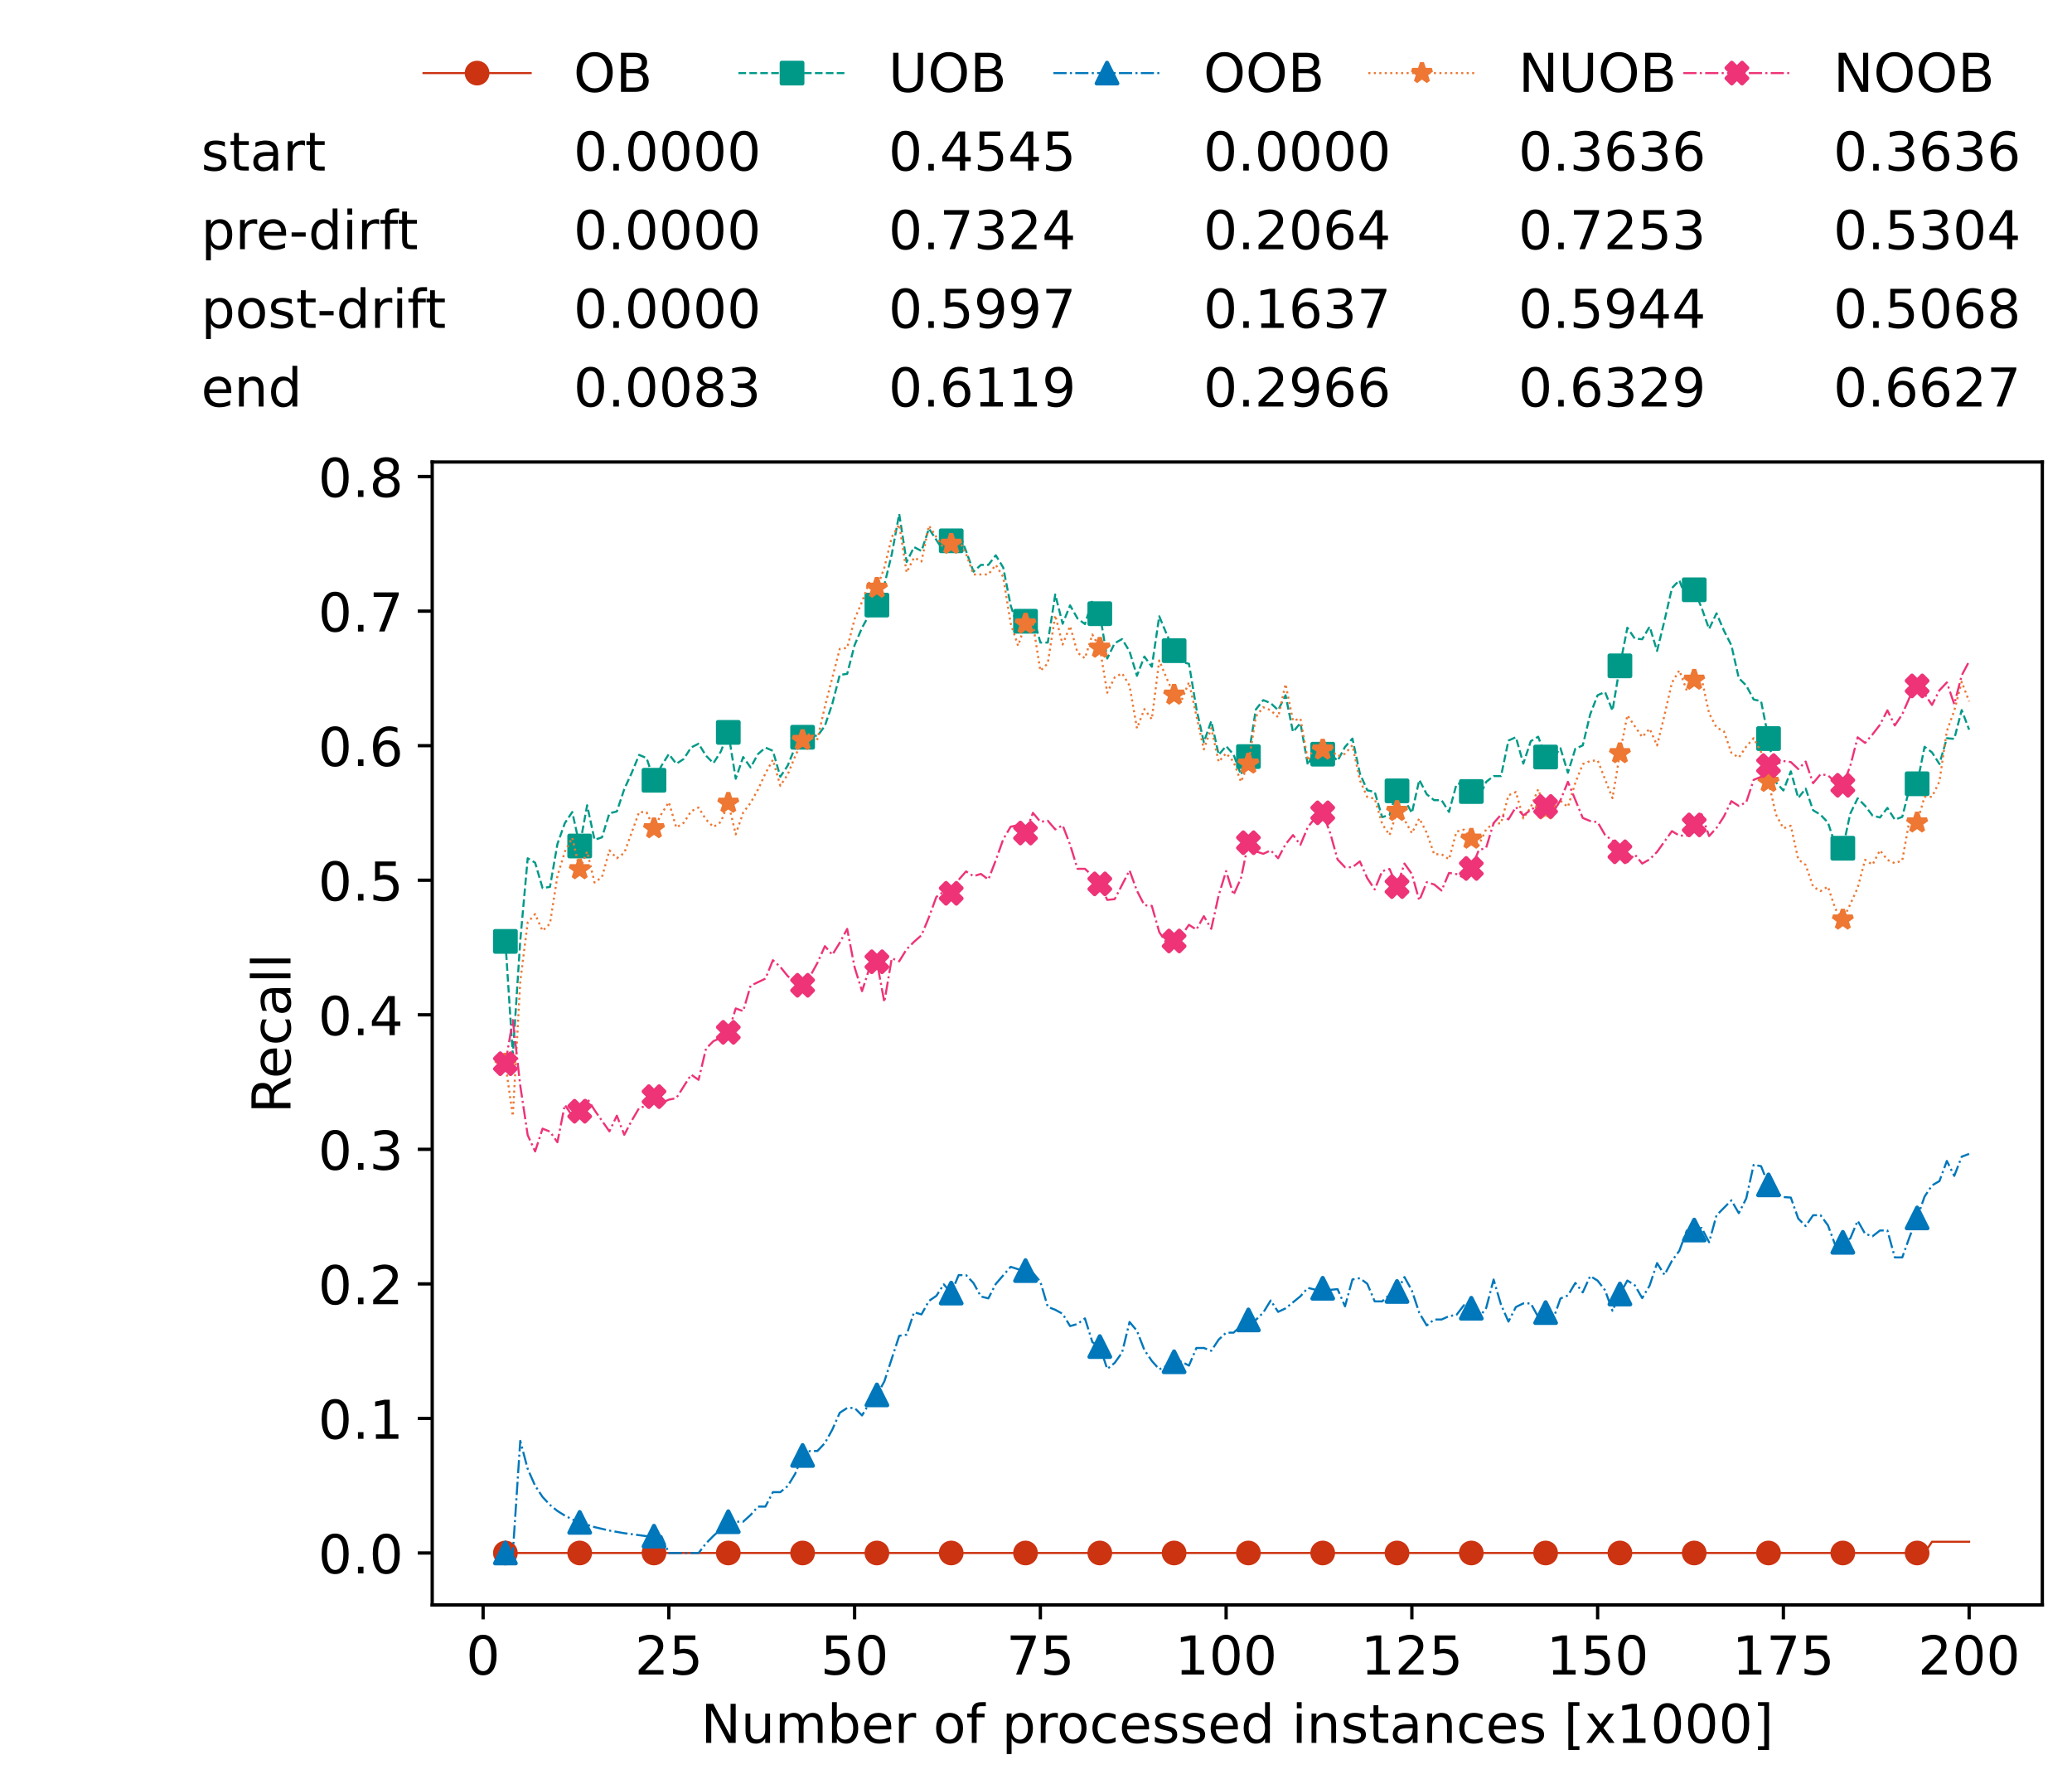<?xml version="1.0" encoding="utf-8" standalone="no"?>
<!DOCTYPE svg PUBLIC "-//W3C//DTD SVG 1.1//EN"
  "http://www.w3.org/Graphics/SVG/1.1/DTD/svg11.dtd">
<!-- Created with matplotlib (https://matplotlib.org/) -->
<svg height="432.615pt" version="1.1" viewBox="0 0 502.65 432.615" width="502.65pt" xmlns="http://www.w3.org/2000/svg" xmlns:xlink="http://www.w3.org/1999/xlink">
 <defs>
  <style type="text/css">*{stroke-linecap:butt;stroke-linejoin:round;}</style>
 </defs>
 <g id="figure_1">
  <g id="patch_1">
   <path d="M 0 432.615 
L 502.65 432.615 
L 502.65 0 
L 0 0 
z
" style="fill:#ffffff;"/>
  </g>
  <g id="axes_1">
   <g id="patch_2">
    <path d="M 104.85 389.252 
L 495.45 389.252 
L 495.45 112.052 
L 104.85 112.052 
z
" style="fill:#ffffff;"/>
   </g>
   <g id="matplotlib.axis_1">
    <g id="xtick_1">
     <g id="line2d_1">
      <defs>
       <path d="M 0 0 
L 0 3.5 
" id="mf772de04c1" style="stroke:#000000;stroke-width:0.8;"/>
      </defs>
      <g>
       <use style="stroke:#000000;stroke-width:0.8;" x="117.197" xlink:href="#mf772de04c1" y="389.252"/>
      </g>
     </g>
     <g id="text_1">
      <!-- 0 -->
      <g transform="translate(113.061 406.13)scale(0.13 -0.13)">
       <defs>
        <path d="M 31.781 66.406 
Q 24.172 66.406 20.328 58.906 
Q 16.5 51.422 16.5 36.375 
Q 16.5 21.391 20.328 13.891 
Q 24.172 6.391 31.781 6.391 
Q 39.453 6.391 43.281 13.891 
Q 47.125 21.391 47.125 36.375 
Q 47.125 51.422 43.281 58.906 
Q 39.453 66.406 31.781 66.406 
z
M 31.781 74.219 
Q 44.047 74.219 50.516 64.516 
Q 56.984 54.828 56.984 36.375 
Q 56.984 17.969 50.516 8.266 
Q 44.047 -1.422 31.781 -1.422 
Q 19.531 -1.422 13.062 8.266 
Q 6.594 17.969 6.594 36.375 
Q 6.594 54.828 13.062 64.516 
Q 19.531 74.219 31.781 74.219 
z
" id="DejaVuSans-48"/>
       </defs>
       <use xlink:href="#DejaVuSans-48"/>
      </g>
     </g>
    </g>
    <g id="xtick_2">
     <g id="line2d_2">
      <g>
       <use style="stroke:#000000;stroke-width:0.8;" x="162.259" xlink:href="#mf772de04c1" y="389.252"/>
      </g>
     </g>
     <g id="text_2">
      <!-- 25 -->
      <g transform="translate(153.988 406.13)scale(0.13 -0.13)">
       <defs>
        <path d="M 19.188 8.297 
L 53.609 8.297 
L 53.609 0 
L 7.328 0 
L 7.328 8.297 
Q 12.938 14.109 22.625 23.891 
Q 32.328 33.688 34.812 36.531 
Q 39.547 41.844 41.422 45.531 
Q 43.312 49.219 43.312 52.781 
Q 43.312 58.594 39.234 62.25 
Q 35.156 65.922 28.609 65.922 
Q 23.969 65.922 18.812 64.312 
Q 13.672 62.703 7.812 59.422 
L 7.812 69.391 
Q 13.766 71.781 18.938 73 
Q 24.125 74.219 28.422 74.219 
Q 39.75 74.219 46.484 68.547 
Q 53.219 62.891 53.219 53.422 
Q 53.219 48.922 51.531 44.891 
Q 49.859 40.875 45.406 35.406 
Q 44.188 33.984 37.641 27.219 
Q 31.109 20.453 19.188 8.297 
z
" id="DejaVuSans-50"/>
        <path d="M 10.797 72.906 
L 49.516 72.906 
L 49.516 64.594 
L 19.828 64.594 
L 19.828 46.734 
Q 21.969 47.469 24.109 47.828 
Q 26.266 48.188 28.422 48.188 
Q 40.625 48.188 47.75 41.5 
Q 54.891 34.812 54.891 23.391 
Q 54.891 11.625 47.562 5.094 
Q 40.234 -1.422 26.906 -1.422 
Q 22.312 -1.422 17.547 -0.641 
Q 12.797 0.141 7.719 1.703 
L 7.719 11.625 
Q 12.109 9.234 16.797 8.062 
Q 21.484 6.891 26.703 6.891 
Q 35.156 6.891 40.078 11.328 
Q 45.016 15.766 45.016 23.391 
Q 45.016 31 40.078 35.438 
Q 35.156 39.891 26.703 39.891 
Q 22.75 39.891 18.812 39.016 
Q 14.891 38.141 10.797 36.281 
z
" id="DejaVuSans-53"/>
       </defs>
       <use xlink:href="#DejaVuSans-50"/>
       <use x="63.623" xlink:href="#DejaVuSans-53"/>
      </g>
     </g>
    </g>
    <g id="xtick_3">
     <g id="line2d_3">
      <g>
       <use style="stroke:#000000;stroke-width:0.8;" x="207.322" xlink:href="#mf772de04c1" y="389.252"/>
      </g>
     </g>
     <g id="text_3">
      <!-- 50 -->
      <g transform="translate(199.05 406.13)scale(0.13 -0.13)">
       <use xlink:href="#DejaVuSans-53"/>
       <use x="63.623" xlink:href="#DejaVuSans-48"/>
      </g>
     </g>
    </g>
    <g id="xtick_4">
     <g id="line2d_4">
      <g>
       <use style="stroke:#000000;stroke-width:0.8;" x="252.384" xlink:href="#mf772de04c1" y="389.252"/>
      </g>
     </g>
     <g id="text_4">
      <!-- 75 -->
      <g transform="translate(244.113 406.13)scale(0.13 -0.13)">
       <defs>
        <path d="M 8.203 72.906 
L 55.078 72.906 
L 55.078 68.703 
L 28.609 0 
L 18.312 0 
L 43.219 64.594 
L 8.203 64.594 
z
" id="DejaVuSans-55"/>
       </defs>
       <use xlink:href="#DejaVuSans-55"/>
       <use x="63.623" xlink:href="#DejaVuSans-53"/>
      </g>
     </g>
    </g>
    <g id="xtick_5">
     <g id="line2d_5">
      <g>
       <use style="stroke:#000000;stroke-width:0.8;" x="297.446" xlink:href="#mf772de04c1" y="389.252"/>
      </g>
     </g>
     <g id="text_5">
      <!-- 100 -->
      <g transform="translate(285.039 406.13)scale(0.13 -0.13)">
       <defs>
        <path d="M 12.406 8.297 
L 28.516 8.297 
L 28.516 63.922 
L 10.984 60.406 
L 10.984 69.391 
L 28.422 72.906 
L 38.281 72.906 
L 38.281 8.297 
L 54.391 8.297 
L 54.391 0 
L 12.406 0 
z
" id="DejaVuSans-49"/>
       </defs>
       <use xlink:href="#DejaVuSans-49"/>
       <use x="63.623" xlink:href="#DejaVuSans-48"/>
       <use x="127.246" xlink:href="#DejaVuSans-48"/>
      </g>
     </g>
    </g>
    <g id="xtick_6">
     <g id="line2d_6">
      <g>
       <use style="stroke:#000000;stroke-width:0.8;" x="342.509" xlink:href="#mf772de04c1" y="389.252"/>
      </g>
     </g>
     <g id="text_6">
      <!-- 125 -->
      <g transform="translate(330.102 406.13)scale(0.13 -0.13)">
       <use xlink:href="#DejaVuSans-49"/>
       <use x="63.623" xlink:href="#DejaVuSans-50"/>
       <use x="127.246" xlink:href="#DejaVuSans-53"/>
      </g>
     </g>
    </g>
    <g id="xtick_7">
     <g id="line2d_7">
      <g>
       <use style="stroke:#000000;stroke-width:0.8;" x="387.571" xlink:href="#mf772de04c1" y="389.252"/>
      </g>
     </g>
     <g id="text_7">
      <!-- 150 -->
      <g transform="translate(375.164 406.13)scale(0.13 -0.13)">
       <use xlink:href="#DejaVuSans-49"/>
       <use x="63.623" xlink:href="#DejaVuSans-53"/>
       <use x="127.246" xlink:href="#DejaVuSans-48"/>
      </g>
     </g>
    </g>
    <g id="xtick_8">
     <g id="line2d_8">
      <g>
       <use style="stroke:#000000;stroke-width:0.8;" x="432.633" xlink:href="#mf772de04c1" y="389.252"/>
      </g>
     </g>
     <g id="text_8">
      <!-- 175 -->
      <g transform="translate(420.226 406.13)scale(0.13 -0.13)">
       <use xlink:href="#DejaVuSans-49"/>
       <use x="63.623" xlink:href="#DejaVuSans-55"/>
       <use x="127.246" xlink:href="#DejaVuSans-53"/>
      </g>
     </g>
    </g>
    <g id="xtick_9">
     <g id="line2d_9">
      <g>
       <use style="stroke:#000000;stroke-width:0.8;" x="477.695" xlink:href="#mf772de04c1" y="389.252"/>
      </g>
     </g>
     <g id="text_9">
      <!-- 200 -->
      <g transform="translate(465.289 406.13)scale(0.13 -0.13)">
       <use xlink:href="#DejaVuSans-50"/>
       <use x="63.623" xlink:href="#DejaVuSans-48"/>
       <use x="127.246" xlink:href="#DejaVuSans-48"/>
      </g>
     </g>
    </g>
    <g id="text_10">
     <!-- Number of processed instances [x1000] -->
     <g transform="translate(170.025 422.711)scale(0.13 -0.13)">
      <defs>
       <path d="M 9.812 72.906 
L 23.094 72.906 
L 55.422 11.922 
L 55.422 72.906 
L 64.984 72.906 
L 64.984 0 
L 51.703 0 
L 19.391 60.984 
L 19.391 0 
L 9.812 0 
z
" id="DejaVuSans-78"/>
       <path d="M 8.5 21.578 
L 8.5 54.688 
L 17.484 54.688 
L 17.484 21.922 
Q 17.484 14.156 20.5 10.266 
Q 23.531 6.391 29.594 6.391 
Q 36.859 6.391 41.078 11.031 
Q 45.312 15.672 45.312 23.688 
L 45.312 54.688 
L 54.297 54.688 
L 54.297 0 
L 45.312 0 
L 45.312 8.406 
Q 42.047 3.422 37.719 1 
Q 33.406 -1.422 27.688 -1.422 
Q 18.266 -1.422 13.375 4.438 
Q 8.5 10.297 8.5 21.578 
z
M 31.109 56 
z
" id="DejaVuSans-117"/>
       <path d="M 52 44.188 
Q 55.375 50.25 60.062 53.125 
Q 64.75 56 71.094 56 
Q 79.641 56 84.281 50.016 
Q 88.922 44.047 88.922 33.016 
L 88.922 0 
L 79.891 0 
L 79.891 32.719 
Q 79.891 40.578 77.094 44.375 
Q 74.312 48.188 68.609 48.188 
Q 61.625 48.188 57.562 43.547 
Q 53.516 38.922 53.516 30.906 
L 53.516 0 
L 44.484 0 
L 44.484 32.719 
Q 44.484 40.625 41.703 44.406 
Q 38.922 48.188 33.109 48.188 
Q 26.219 48.188 22.156 43.531 
Q 18.109 38.875 18.109 30.906 
L 18.109 0 
L 9.078 0 
L 9.078 54.688 
L 18.109 54.688 
L 18.109 46.188 
Q 21.188 51.219 25.484 53.609 
Q 29.781 56 35.688 56 
Q 41.656 56 45.828 52.969 
Q 50 49.953 52 44.188 
z
" id="DejaVuSans-109"/>
       <path d="M 48.688 27.297 
Q 48.688 37.203 44.609 42.844 
Q 40.531 48.484 33.406 48.484 
Q 26.266 48.484 22.188 42.844 
Q 18.109 37.203 18.109 27.297 
Q 18.109 17.391 22.188 11.75 
Q 26.266 6.109 33.406 6.109 
Q 40.531 6.109 44.609 11.75 
Q 48.688 17.391 48.688 27.297 
z
M 18.109 46.391 
Q 20.953 51.266 25.266 53.625 
Q 29.594 56 35.594 56 
Q 45.562 56 51.781 48.094 
Q 58.016 40.188 58.016 27.297 
Q 58.016 14.406 51.781 6.484 
Q 45.562 -1.422 35.594 -1.422 
Q 29.594 -1.422 25.266 0.953 
Q 20.953 3.328 18.109 8.203 
L 18.109 0 
L 9.078 0 
L 9.078 75.984 
L 18.109 75.984 
z
" id="DejaVuSans-98"/>
       <path d="M 56.203 29.594 
L 56.203 25.203 
L 14.891 25.203 
Q 15.484 15.922 20.484 11.062 
Q 25.484 6.203 34.422 6.203 
Q 39.594 6.203 44.453 7.469 
Q 49.312 8.734 54.109 11.281 
L 54.109 2.781 
Q 49.266 0.734 44.188 -0.344 
Q 39.109 -1.422 33.891 -1.422 
Q 20.797 -1.422 13.156 6.188 
Q 5.516 13.812 5.516 26.812 
Q 5.516 40.234 12.766 48.109 
Q 20.016 56 32.328 56 
Q 43.359 56 49.781 48.891 
Q 56.203 41.797 56.203 29.594 
z
M 47.219 32.234 
Q 47.125 39.594 43.094 43.984 
Q 39.062 48.391 32.422 48.391 
Q 24.906 48.391 20.391 44.141 
Q 15.875 39.891 15.188 32.172 
z
" id="DejaVuSans-101"/>
       <path d="M 41.109 46.297 
Q 39.594 47.172 37.812 47.578 
Q 36.031 48 33.891 48 
Q 26.266 48 22.188 43.047 
Q 18.109 38.094 18.109 28.812 
L 18.109 0 
L 9.078 0 
L 9.078 54.688 
L 18.109 54.688 
L 18.109 46.188 
Q 20.953 51.172 25.484 53.578 
Q 30.031 56 36.531 56 
Q 37.453 56 38.578 55.875 
Q 39.703 55.766 41.062 55.516 
z
" id="DejaVuSans-114"/>
       <path id="DejaVuSans-32"/>
       <path d="M 30.609 48.391 
Q 23.391 48.391 19.188 42.75 
Q 14.984 37.109 14.984 27.297 
Q 14.984 17.484 19.156 11.844 
Q 23.344 6.203 30.609 6.203 
Q 37.797 6.203 41.984 11.859 
Q 46.188 17.531 46.188 27.297 
Q 46.188 37.016 41.984 42.703 
Q 37.797 48.391 30.609 48.391 
z
M 30.609 56 
Q 42.328 56 49.016 48.375 
Q 55.719 40.766 55.719 27.297 
Q 55.719 13.875 49.016 6.219 
Q 42.328 -1.422 30.609 -1.422 
Q 18.844 -1.422 12.172 6.219 
Q 5.516 13.875 5.516 27.297 
Q 5.516 40.766 12.172 48.375 
Q 18.844 56 30.609 56 
z
" id="DejaVuSans-111"/>
       <path d="M 37.109 75.984 
L 37.109 68.5 
L 28.516 68.5 
Q 23.688 68.5 21.797 66.547 
Q 19.922 64.594 19.922 59.516 
L 19.922 54.688 
L 34.719 54.688 
L 34.719 47.703 
L 19.922 47.703 
L 19.922 0 
L 10.891 0 
L 10.891 47.703 
L 2.297 47.703 
L 2.297 54.688 
L 10.891 54.688 
L 10.891 58.5 
Q 10.891 67.625 15.141 71.797 
Q 19.391 75.984 28.609 75.984 
z
" id="DejaVuSans-102"/>
       <path d="M 18.109 8.203 
L 18.109 -20.797 
L 9.078 -20.797 
L 9.078 54.688 
L 18.109 54.688 
L 18.109 46.391 
Q 20.953 51.266 25.266 53.625 
Q 29.594 56 35.594 56 
Q 45.562 56 51.781 48.094 
Q 58.016 40.188 58.016 27.297 
Q 58.016 14.406 51.781 6.484 
Q 45.562 -1.422 35.594 -1.422 
Q 29.594 -1.422 25.266 0.953 
Q 20.953 3.328 18.109 8.203 
z
M 48.688 27.297 
Q 48.688 37.203 44.609 42.844 
Q 40.531 48.484 33.406 48.484 
Q 26.266 48.484 22.188 42.844 
Q 18.109 37.203 18.109 27.297 
Q 18.109 17.391 22.188 11.75 
Q 26.266 6.109 33.406 6.109 
Q 40.531 6.109 44.609 11.75 
Q 48.688 17.391 48.688 27.297 
z
" id="DejaVuSans-112"/>
       <path d="M 48.781 52.594 
L 48.781 44.188 
Q 44.969 46.297 41.141 47.344 
Q 37.312 48.391 33.406 48.391 
Q 24.656 48.391 19.812 42.844 
Q 14.984 37.312 14.984 27.297 
Q 14.984 17.281 19.812 11.734 
Q 24.656 6.203 33.406 6.203 
Q 37.312 6.203 41.141 7.25 
Q 44.969 8.297 48.781 10.406 
L 48.781 2.094 
Q 45.016 0.344 40.984 -0.531 
Q 36.969 -1.422 32.422 -1.422 
Q 20.062 -1.422 12.781 6.344 
Q 5.516 14.109 5.516 27.297 
Q 5.516 40.672 12.859 48.328 
Q 20.219 56 33.016 56 
Q 37.156 56 41.109 55.141 
Q 45.062 54.297 48.781 52.594 
z
" id="DejaVuSans-99"/>
       <path d="M 44.281 53.078 
L 44.281 44.578 
Q 40.484 46.531 36.375 47.5 
Q 32.281 48.484 27.875 48.484 
Q 21.188 48.484 17.844 46.438 
Q 14.5 44.391 14.5 40.281 
Q 14.5 37.156 16.891 35.375 
Q 19.281 33.594 26.516 31.984 
L 29.594 31.297 
Q 39.156 29.25 43.188 25.516 
Q 47.219 21.781 47.219 15.094 
Q 47.219 7.469 41.188 3.016 
Q 35.156 -1.422 24.609 -1.422 
Q 20.219 -1.422 15.453 -0.562 
Q 10.688 0.297 5.422 2 
L 5.422 11.281 
Q 10.406 8.688 15.234 7.391 
Q 20.062 6.109 24.812 6.109 
Q 31.156 6.109 34.562 8.281 
Q 37.984 10.453 37.984 14.406 
Q 37.984 18.062 35.516 20.016 
Q 33.062 21.969 24.703 23.781 
L 21.578 24.516 
Q 13.234 26.266 9.516 29.906 
Q 5.812 33.547 5.812 39.891 
Q 5.812 47.609 11.281 51.797 
Q 16.75 56 26.812 56 
Q 31.781 56 36.172 55.266 
Q 40.578 54.547 44.281 53.078 
z
" id="DejaVuSans-115"/>
       <path d="M 45.406 46.391 
L 45.406 75.984 
L 54.391 75.984 
L 54.391 0 
L 45.406 0 
L 45.406 8.203 
Q 42.578 3.328 38.25 0.953 
Q 33.938 -1.422 27.875 -1.422 
Q 17.969 -1.422 11.734 6.484 
Q 5.516 14.406 5.516 27.297 
Q 5.516 40.188 11.734 48.094 
Q 17.969 56 27.875 56 
Q 33.938 56 38.25 53.625 
Q 42.578 51.266 45.406 46.391 
z
M 14.797 27.297 
Q 14.797 17.391 18.875 11.75 
Q 22.953 6.109 30.078 6.109 
Q 37.203 6.109 41.297 11.75 
Q 45.406 17.391 45.406 27.297 
Q 45.406 37.203 41.297 42.844 
Q 37.203 48.484 30.078 48.484 
Q 22.953 48.484 18.875 42.844 
Q 14.797 37.203 14.797 27.297 
z
" id="DejaVuSans-100"/>
       <path d="M 9.422 54.688 
L 18.406 54.688 
L 18.406 0 
L 9.422 0 
z
M 9.422 75.984 
L 18.406 75.984 
L 18.406 64.594 
L 9.422 64.594 
z
" id="DejaVuSans-105"/>
       <path d="M 54.891 33.016 
L 54.891 0 
L 45.906 0 
L 45.906 32.719 
Q 45.906 40.484 42.875 44.328 
Q 39.844 48.188 33.797 48.188 
Q 26.516 48.188 22.312 43.547 
Q 18.109 38.922 18.109 30.906 
L 18.109 0 
L 9.078 0 
L 9.078 54.688 
L 18.109 54.688 
L 18.109 46.188 
Q 21.344 51.125 25.703 53.562 
Q 30.078 56 35.797 56 
Q 45.219 56 50.047 50.172 
Q 54.891 44.344 54.891 33.016 
z
" id="DejaVuSans-110"/>
       <path d="M 18.312 70.219 
L 18.312 54.688 
L 36.812 54.688 
L 36.812 47.703 
L 18.312 47.703 
L 18.312 18.016 
Q 18.312 11.328 20.141 9.422 
Q 21.969 7.516 27.594 7.516 
L 36.812 7.516 
L 36.812 0 
L 27.594 0 
Q 17.188 0 13.234 3.875 
Q 9.281 7.766 9.281 18.016 
L 9.281 47.703 
L 2.688 47.703 
L 2.688 54.688 
L 9.281 54.688 
L 9.281 70.219 
z
" id="DejaVuSans-116"/>
       <path d="M 34.281 27.484 
Q 23.391 27.484 19.188 25 
Q 14.984 22.516 14.984 16.5 
Q 14.984 11.719 18.141 8.906 
Q 21.297 6.109 26.703 6.109 
Q 34.188 6.109 38.703 11.406 
Q 43.219 16.703 43.219 25.484 
L 43.219 27.484 
z
M 52.203 31.203 
L 52.203 0 
L 43.219 0 
L 43.219 8.297 
Q 40.141 3.328 35.547 0.953 
Q 30.953 -1.422 24.312 -1.422 
Q 15.922 -1.422 10.953 3.297 
Q 6 8.016 6 15.922 
Q 6 25.141 12.172 29.828 
Q 18.359 34.516 30.609 34.516 
L 43.219 34.516 
L 43.219 35.406 
Q 43.219 41.609 39.141 45 
Q 35.062 48.391 27.688 48.391 
Q 23 48.391 18.547 47.266 
Q 14.109 46.141 10.016 43.891 
L 10.016 52.203 
Q 14.938 54.109 19.578 55.047 
Q 24.219 56 28.609 56 
Q 40.484 56 46.344 49.844 
Q 52.203 43.703 52.203 31.203 
z
" id="DejaVuSans-97"/>
       <path d="M 8.594 75.984 
L 29.297 75.984 
L 29.297 69 
L 17.578 69 
L 17.578 -6.203 
L 29.297 -6.203 
L 29.297 -13.188 
L 8.594 -13.188 
z
" id="DejaVuSans-91"/>
       <path d="M 54.891 54.688 
L 35.109 28.078 
L 55.906 0 
L 45.312 0 
L 29.391 21.484 
L 13.484 0 
L 2.875 0 
L 24.125 28.609 
L 4.688 54.688 
L 15.281 54.688 
L 29.781 35.203 
L 44.281 54.688 
z
" id="DejaVuSans-120"/>
       <path d="M 30.422 75.984 
L 30.422 -13.188 
L 9.719 -13.188 
L 9.719 -6.203 
L 21.391 -6.203 
L 21.391 69 
L 9.719 69 
L 9.719 75.984 
z
" id="DejaVuSans-93"/>
      </defs>
      <use xlink:href="#DejaVuSans-78"/>
      <use x="74.805" xlink:href="#DejaVuSans-117"/>
      <use x="138.184" xlink:href="#DejaVuSans-109"/>
      <use x="235.596" xlink:href="#DejaVuSans-98"/>
      <use x="299.072" xlink:href="#DejaVuSans-101"/>
      <use x="360.596" xlink:href="#DejaVuSans-114"/>
      <use x="401.709" xlink:href="#DejaVuSans-32"/>
      <use x="433.496" xlink:href="#DejaVuSans-111"/>
      <use x="494.678" xlink:href="#DejaVuSans-102"/>
      <use x="529.883" xlink:href="#DejaVuSans-32"/>
      <use x="561.67" xlink:href="#DejaVuSans-112"/>
      <use x="625.146" xlink:href="#DejaVuSans-114"/>
      <use x="664.01" xlink:href="#DejaVuSans-111"/>
      <use x="725.191" xlink:href="#DejaVuSans-99"/>
      <use x="780.172" xlink:href="#DejaVuSans-101"/>
      <use x="841.695" xlink:href="#DejaVuSans-115"/>
      <use x="893.795" xlink:href="#DejaVuSans-115"/>
      <use x="945.895" xlink:href="#DejaVuSans-101"/>
      <use x="1007.418" xlink:href="#DejaVuSans-100"/>
      <use x="1070.895" xlink:href="#DejaVuSans-32"/>
      <use x="1102.682" xlink:href="#DejaVuSans-105"/>
      <use x="1130.465" xlink:href="#DejaVuSans-110"/>
      <use x="1193.844" xlink:href="#DejaVuSans-115"/>
      <use x="1245.943" xlink:href="#DejaVuSans-116"/>
      <use x="1285.152" xlink:href="#DejaVuSans-97"/>
      <use x="1346.432" xlink:href="#DejaVuSans-110"/>
      <use x="1409.811" xlink:href="#DejaVuSans-99"/>
      <use x="1464.791" xlink:href="#DejaVuSans-101"/>
      <use x="1526.314" xlink:href="#DejaVuSans-115"/>
      <use x="1578.414" xlink:href="#DejaVuSans-32"/>
      <use x="1610.201" xlink:href="#DejaVuSans-91"/>
      <use x="1649.215" xlink:href="#DejaVuSans-120"/>
      <use x="1708.395" xlink:href="#DejaVuSans-49"/>
      <use x="1772.018" xlink:href="#DejaVuSans-48"/>
      <use x="1835.641" xlink:href="#DejaVuSans-48"/>
      <use x="1899.264" xlink:href="#DejaVuSans-48"/>
      <use x="1962.887" xlink:href="#DejaVuSans-93"/>
     </g>
    </g>
   </g>
   <g id="matplotlib.axis_2">
    <g id="ytick_1">
     <g id="line2d_10">
      <defs>
       <path d="M 0 0 
L -3.5 0 
" id="m4dc6dd51cd" style="stroke:#000000;stroke-width:0.8;"/>
      </defs>
      <g>
       <use style="stroke:#000000;stroke-width:0.8;" x="104.85" xlink:href="#m4dc6dd51cd" y="376.652"/>
      </g>
     </g>
     <g id="text_11">
      <!-- 0.0 -->
      <g transform="translate(77.176 381.591)scale(0.13 -0.13)">
       <defs>
        <path d="M 10.688 12.406 
L 21 12.406 
L 21 0 
L 10.688 0 
z
" id="DejaVuSans-46"/>
       </defs>
       <use xlink:href="#DejaVuSans-48"/>
       <use x="63.623" xlink:href="#DejaVuSans-46"/>
       <use x="95.41" xlink:href="#DejaVuSans-48"/>
      </g>
     </g>
    </g>
    <g id="ytick_2">
     <g id="line2d_11">
      <g>
       <use style="stroke:#000000;stroke-width:0.8;" x="104.85" xlink:href="#m4dc6dd51cd" y="344.019"/>
      </g>
     </g>
     <g id="text_12">
      <!-- 0.1 -->
      <g transform="translate(77.176 348.958)scale(0.13 -0.13)">
       <use xlink:href="#DejaVuSans-48"/>
       <use x="63.623" xlink:href="#DejaVuSans-46"/>
       <use x="95.41" xlink:href="#DejaVuSans-49"/>
      </g>
     </g>
    </g>
    <g id="ytick_3">
     <g id="line2d_12">
      <g>
       <use style="stroke:#000000;stroke-width:0.8;" x="104.85" xlink:href="#m4dc6dd51cd" y="311.386"/>
      </g>
     </g>
     <g id="text_13">
      <!-- 0.2 -->
      <g transform="translate(77.176 316.325)scale(0.13 -0.13)">
       <use xlink:href="#DejaVuSans-48"/>
       <use x="63.623" xlink:href="#DejaVuSans-46"/>
       <use x="95.41" xlink:href="#DejaVuSans-50"/>
      </g>
     </g>
    </g>
    <g id="ytick_4">
     <g id="line2d_13">
      <g>
       <use style="stroke:#000000;stroke-width:0.8;" x="104.85" xlink:href="#m4dc6dd51cd" y="278.753"/>
      </g>
     </g>
     <g id="text_14">
      <!-- 0.3 -->
      <g transform="translate(77.176 283.692)scale(0.13 -0.13)">
       <defs>
        <path d="M 40.578 39.312 
Q 47.656 37.797 51.625 33 
Q 55.609 28.219 55.609 21.188 
Q 55.609 10.406 48.188 4.484 
Q 40.766 -1.422 27.094 -1.422 
Q 22.516 -1.422 17.656 -0.516 
Q 12.797 0.391 7.625 2.203 
L 7.625 11.719 
Q 11.719 9.328 16.594 8.109 
Q 21.484 6.891 26.812 6.891 
Q 36.078 6.891 40.938 10.547 
Q 45.797 14.203 45.797 21.188 
Q 45.797 27.641 41.281 31.266 
Q 36.766 34.906 28.719 34.906 
L 20.219 34.906 
L 20.219 43.016 
L 29.109 43.016 
Q 36.375 43.016 40.234 45.922 
Q 44.094 48.828 44.094 54.297 
Q 44.094 59.906 40.109 62.906 
Q 36.141 65.922 28.719 65.922 
Q 24.656 65.922 20.016 65.031 
Q 15.375 64.156 9.812 62.312 
L 9.812 71.094 
Q 15.438 72.656 20.344 73.438 
Q 25.25 74.219 29.594 74.219 
Q 40.828 74.219 47.359 69.109 
Q 53.906 64.016 53.906 55.328 
Q 53.906 49.266 50.438 45.094 
Q 46.969 40.922 40.578 39.312 
z
" id="DejaVuSans-51"/>
       </defs>
       <use xlink:href="#DejaVuSans-48"/>
       <use x="63.623" xlink:href="#DejaVuSans-46"/>
       <use x="95.41" xlink:href="#DejaVuSans-51"/>
      </g>
     </g>
    </g>
    <g id="ytick_5">
     <g id="line2d_14">
      <g>
       <use style="stroke:#000000;stroke-width:0.8;" x="104.85" xlink:href="#m4dc6dd51cd" y="246.12"/>
      </g>
     </g>
     <g id="text_15">
      <!-- 0.4 -->
      <g transform="translate(77.176 251.059)scale(0.13 -0.13)">
       <defs>
        <path d="M 37.797 64.312 
L 12.891 25.391 
L 37.797 25.391 
z
M 35.203 72.906 
L 47.609 72.906 
L 47.609 25.391 
L 58.016 25.391 
L 58.016 17.188 
L 47.609 17.188 
L 47.609 0 
L 37.797 0 
L 37.797 17.188 
L 4.891 17.188 
L 4.891 26.703 
z
" id="DejaVuSans-52"/>
       </defs>
       <use xlink:href="#DejaVuSans-48"/>
       <use x="63.623" xlink:href="#DejaVuSans-46"/>
       <use x="95.41" xlink:href="#DejaVuSans-52"/>
      </g>
     </g>
    </g>
    <g id="ytick_6">
     <g id="line2d_15">
      <g>
       <use style="stroke:#000000;stroke-width:0.8;" x="104.85" xlink:href="#m4dc6dd51cd" y="213.486"/>
      </g>
     </g>
     <g id="text_16">
      <!-- 0.5 -->
      <g transform="translate(77.176 218.425)scale(0.13 -0.13)">
       <use xlink:href="#DejaVuSans-48"/>
       <use x="63.623" xlink:href="#DejaVuSans-46"/>
       <use x="95.41" xlink:href="#DejaVuSans-53"/>
      </g>
     </g>
    </g>
    <g id="ytick_7">
     <g id="line2d_16">
      <g>
       <use style="stroke:#000000;stroke-width:0.8;" x="104.85" xlink:href="#m4dc6dd51cd" y="180.853"/>
      </g>
     </g>
     <g id="text_17">
      <!-- 0.6 -->
      <g transform="translate(77.176 185.792)scale(0.13 -0.13)">
       <defs>
        <path d="M 33.016 40.375 
Q 26.375 40.375 22.484 35.828 
Q 18.609 31.297 18.609 23.391 
Q 18.609 15.531 22.484 10.953 
Q 26.375 6.391 33.016 6.391 
Q 39.656 6.391 43.531 10.953 
Q 47.406 15.531 47.406 23.391 
Q 47.406 31.297 43.531 35.828 
Q 39.656 40.375 33.016 40.375 
z
M 52.594 71.297 
L 52.594 62.312 
Q 48.875 64.062 45.094 64.984 
Q 41.312 65.922 37.594 65.922 
Q 27.828 65.922 22.672 59.328 
Q 17.531 52.734 16.797 39.406 
Q 19.672 43.656 24.016 45.922 
Q 28.375 48.188 33.594 48.188 
Q 44.578 48.188 50.953 41.516 
Q 57.328 34.859 57.328 23.391 
Q 57.328 12.156 50.688 5.359 
Q 44.047 -1.422 33.016 -1.422 
Q 20.359 -1.422 13.672 8.266 
Q 6.984 17.969 6.984 36.375 
Q 6.984 53.656 15.188 63.938 
Q 23.391 74.219 37.203 74.219 
Q 40.922 74.219 44.703 73.484 
Q 48.484 72.75 52.594 71.297 
z
" id="DejaVuSans-54"/>
       </defs>
       <use xlink:href="#DejaVuSans-48"/>
       <use x="63.623" xlink:href="#DejaVuSans-46"/>
       <use x="95.41" xlink:href="#DejaVuSans-54"/>
      </g>
     </g>
    </g>
    <g id="ytick_8">
     <g id="line2d_17">
      <g>
       <use style="stroke:#000000;stroke-width:0.8;" x="104.85" xlink:href="#m4dc6dd51cd" y="148.22"/>
      </g>
     </g>
     <g id="text_18">
      <!-- 0.7 -->
      <g transform="translate(77.176 153.159)scale(0.13 -0.13)">
       <use xlink:href="#DejaVuSans-48"/>
       <use x="63.623" xlink:href="#DejaVuSans-46"/>
       <use x="95.41" xlink:href="#DejaVuSans-55"/>
      </g>
     </g>
    </g>
    <g id="ytick_9">
     <g id="line2d_18">
      <g>
       <use style="stroke:#000000;stroke-width:0.8;" x="104.85" xlink:href="#m4dc6dd51cd" y="115.587"/>
      </g>
     </g>
     <g id="text_19">
      <!-- 0.8 -->
      <g transform="translate(77.176 120.526)scale(0.13 -0.13)">
       <defs>
        <path d="M 31.781 34.625 
Q 24.75 34.625 20.719 30.859 
Q 16.703 27.094 16.703 20.516 
Q 16.703 13.922 20.719 10.156 
Q 24.75 6.391 31.781 6.391 
Q 38.812 6.391 42.859 10.172 
Q 46.922 13.969 46.922 20.516 
Q 46.922 27.094 42.891 30.859 
Q 38.875 34.625 31.781 34.625 
z
M 21.922 38.812 
Q 15.578 40.375 12.031 44.719 
Q 8.5 49.078 8.5 55.328 
Q 8.5 64.062 14.719 69.141 
Q 20.953 74.219 31.781 74.219 
Q 42.672 74.219 48.875 69.141 
Q 55.078 64.062 55.078 55.328 
Q 55.078 49.078 51.531 44.719 
Q 48 40.375 41.703 38.812 
Q 48.828 37.156 52.797 32.312 
Q 56.781 27.484 56.781 20.516 
Q 56.781 9.906 50.312 4.234 
Q 43.844 -1.422 31.781 -1.422 
Q 19.734 -1.422 13.25 4.234 
Q 6.781 9.906 6.781 20.516 
Q 6.781 27.484 10.781 32.312 
Q 14.797 37.156 21.922 38.812 
z
M 18.312 54.391 
Q 18.312 48.734 21.844 45.562 
Q 25.391 42.391 31.781 42.391 
Q 38.141 42.391 41.719 45.562 
Q 45.312 48.734 45.312 54.391 
Q 45.312 60.062 41.719 63.234 
Q 38.141 66.406 31.781 66.406 
Q 25.391 66.406 21.844 63.234 
Q 18.312 60.062 18.312 54.391 
z
" id="DejaVuSans-56"/>
       </defs>
       <use xlink:href="#DejaVuSans-48"/>
       <use x="63.623" xlink:href="#DejaVuSans-46"/>
       <use x="95.41" xlink:href="#DejaVuSans-56"/>
      </g>
     </g>
    </g>
    <g id="text_20">
     <!-- Recall -->
     <g transform="translate(70.472 270.044)rotate(-90)scale(0.13 -0.13)">
      <defs>
       <path d="M 44.391 34.188 
Q 47.562 33.109 50.562 29.594 
Q 53.562 26.078 56.594 19.922 
L 66.609 0 
L 56 0 
L 46.688 18.703 
Q 43.062 26.031 39.672 28.422 
Q 36.281 30.812 30.422 30.812 
L 19.672 30.812 
L 19.672 0 
L 9.812 0 
L 9.812 72.906 
L 32.078 72.906 
Q 44.578 72.906 50.734 67.672 
Q 56.891 62.453 56.891 51.906 
Q 56.891 45.016 53.688 40.469 
Q 50.484 35.938 44.391 34.188 
z
M 19.672 64.797 
L 19.672 38.922 
L 32.078 38.922 
Q 39.203 38.922 42.844 42.219 
Q 46.484 45.516 46.484 51.906 
Q 46.484 58.297 42.844 61.547 
Q 39.203 64.797 32.078 64.797 
z
" id="DejaVuSans-82"/>
       <path d="M 9.422 75.984 
L 18.406 75.984 
L 18.406 0 
L 9.422 0 
z
" id="DejaVuSans-108"/>
      </defs>
      <use xlink:href="#DejaVuSans-82"/>
      <use x="64.982" xlink:href="#DejaVuSans-101"/>
      <use x="126.506" xlink:href="#DejaVuSans-99"/>
      <use x="181.486" xlink:href="#DejaVuSans-97"/>
      <use x="242.766" xlink:href="#DejaVuSans-108"/>
      <use x="270.549" xlink:href="#DejaVuSans-108"/>
     </g>
    </g>
   </g>
   <g id="line2d_19"/>
   <g id="line2d_20"/>
   <g id="line2d_21"/>
   <g id="line2d_22"/>
   <g id="line2d_23"/>
   <g id="line2d_24">
    <path clip-path="url(#p7695c506fc)" d="M 122.605 376.652 
L 466.881 376.652 
L 468.683 373.932 
L 477.695 373.932 
L 477.695 373.932 
" style="fill:none;stroke:#cc3311;stroke-linecap:square;stroke-width:0.5;"/>
    <defs>
     <path d="M 0 2.5 
C 0.663 2.5 1.299 2.237 1.768 1.768 
C 2.237 1.299 2.5 0.663 2.5 0 
C 2.5 -0.663 2.237 -1.299 1.768 -1.768 
C 1.299 -2.237 0.663 -2.5 0 -2.5 
C -0.663 -2.5 -1.299 -2.237 -1.768 -1.768 
C -2.237 -1.299 -2.5 -0.663 -2.5 0 
C -2.5 0.663 -2.237 1.299 -1.768 1.768 
C -1.299 2.237 -0.663 2.5 0 2.5 
z
" id="ma7fb8055e4" style="stroke:#cc3311;"/>
    </defs>
    <g clip-path="url(#p7695c506fc)">
     <use style="fill:#cc3311;stroke:#cc3311;" x="122.605" xlink:href="#ma7fb8055e4" y="376.652"/>
     <use style="fill:#cc3311;stroke:#cc3311;" x="140.629" xlink:href="#ma7fb8055e4" y="376.652"/>
     <use style="fill:#cc3311;stroke:#cc3311;" x="158.654" xlink:href="#ma7fb8055e4" y="376.652"/>
     <use style="fill:#cc3311;stroke:#cc3311;" x="176.679" xlink:href="#ma7fb8055e4" y="376.652"/>
     <use style="fill:#cc3311;stroke:#cc3311;" x="194.704" xlink:href="#ma7fb8055e4" y="376.652"/>
     <use style="fill:#cc3311;stroke:#cc3311;" x="212.729" xlink:href="#ma7fb8055e4" y="376.652"/>
     <use style="fill:#cc3311;stroke:#cc3311;" x="230.754" xlink:href="#ma7fb8055e4" y="376.652"/>
     <use style="fill:#cc3311;stroke:#cc3311;" x="248.779" xlink:href="#ma7fb8055e4" y="376.652"/>
     <use style="fill:#cc3311;stroke:#cc3311;" x="266.804" xlink:href="#ma7fb8055e4" y="376.652"/>
     <use style="fill:#cc3311;stroke:#cc3311;" x="284.829" xlink:href="#ma7fb8055e4" y="376.652"/>
     <use style="fill:#cc3311;stroke:#cc3311;" x="302.854" xlink:href="#ma7fb8055e4" y="376.652"/>
     <use style="fill:#cc3311;stroke:#cc3311;" x="320.879" xlink:href="#ma7fb8055e4" y="376.652"/>
     <use style="fill:#cc3311;stroke:#cc3311;" x="338.904" xlink:href="#ma7fb8055e4" y="376.652"/>
     <use style="fill:#cc3311;stroke:#cc3311;" x="356.928" xlink:href="#ma7fb8055e4" y="376.652"/>
     <use style="fill:#cc3311;stroke:#cc3311;" x="374.953" xlink:href="#ma7fb8055e4" y="376.652"/>
     <use style="fill:#cc3311;stroke:#cc3311;" x="392.978" xlink:href="#ma7fb8055e4" y="376.652"/>
     <use style="fill:#cc3311;stroke:#cc3311;" x="411.003" xlink:href="#ma7fb8055e4" y="376.652"/>
     <use style="fill:#cc3311;stroke:#cc3311;" x="429.028" xlink:href="#ma7fb8055e4" y="376.652"/>
     <use style="fill:#cc3311;stroke:#cc3311;" x="447.053" xlink:href="#ma7fb8055e4" y="376.652"/>
     <use style="fill:#cc3311;stroke:#cc3311;" x="465.078" xlink:href="#ma7fb8055e4" y="376.652"/>
    </g>
   </g>
   <g id="line2d_25"/>
   <g id="line2d_26"/>
   <g id="line2d_27"/>
   <g id="line2d_28"/>
   <g id="line2d_29">
    <path clip-path="url(#p7695c506fc)" d="M 122.605 228.32 
L 124.407 255.867 
L 126.21 228.143 
L 128.012 208.162 
L 129.815 209.227 
L 131.617 215.376 
L 133.419 215.106 
L 135.222 204.706 
L 137.024 199.638 
L 138.827 196.944 
L 140.629 205.19 
L 142.432 195.306 
L 144.234 203.677 
L 146.037 203.083 
L 147.839 197.25 
L 149.642 196.808 
L 151.444 191.39 
L 153.247 187.438 
L 155.049 183.084 
L 156.852 183.862 
L 158.654 189.239 
L 160.457 185.743 
L 162.259 182.888 
L 164.062 185.245 
L 165.864 184.079 
L 167.667 181.282 
L 169.469 180.375 
L 171.272 183.289 
L 173.074 185.102 
L 174.877 182.247 
L 176.679 177.632 
L 178.482 188.872 
L 180.284 183.598 
L 182.087 186.136 
L 183.889 182.873 
L 185.692 181.319 
L 187.494 182.096 
L 189.297 188.389 
L 191.099 185.67 
L 192.902 181.22 
L 194.704 178.81 
L 196.507 178.266 
L 198.309 178.499 
L 200.112 176.046 
L 201.914 170.685 
L 203.717 163.692 
L 205.519 163.433 
L 207.322 156.44 
L 209.124 152.248 
L 210.927 148.985 
L 212.729 146.753 
L 214.532 141.858 
L 216.334 134.442 
L 218.137 124.652 
L 219.939 136.306 
L 221.742 132.681 
L 223.544 133.634 
L 225.347 128.195 
L 228.952 133.707 
L 230.754 131.164 
L 232.557 128.988 
L 234.359 133.65 
L 236.162 138.641 
L 237.964 137.01 
L 239.767 137.01 
L 241.569 134.679 
L 243.372 137.645 
L 245.174 146.823 
L 246.976 152.262 
L 248.779 150.677 
L 250.581 149.317 
L 252.384 155.844 
L 254.186 155.844 
L 255.989 144.189 
L 257.791 151.276 
L 259.594 146.826 
L 261.396 150.006 
L 263.199 151.365 
L 265.001 145.607 
L 266.804 148.834 
L 268.606 159.712 
L 270.409 156.003 
L 272.211 154.999 
L 274.014 157.966 
L 275.816 163.899 
L 277.619 159.237 
L 279.421 161.71 
L 281.224 149.472 
L 283.026 153.823 
L 284.829 157.805 
L 286.631 160.524 
L 288.434 160.99 
L 290.236 171.868 
L 292.039 180.026 
L 293.841 174.892 
L 295.644 183.05 
L 297.446 180.958 
L 299.249 182.998 
L 301.051 187.893 
L 302.854 183.5 
L 304.656 172.078 
L 306.459 169.804 
L 308.261 170.536 
L 310.064 172.231 
L 311.866 168.629 
L 313.669 177.529 
L 315.471 175.353 
L 317.274 185.551 
L 319.076 181.694 
L 320.879 182.916 
L 322.681 182.722 
L 324.484 184.515 
L 326.286 181.168 
L 328.089 179.128 
L 329.891 187.6 
L 331.694 191.679 
L 333.496 192.068 
L 335.299 198.187 
L 337.101 197.643 
L 338.904 191.815 
L 340.706 193.913 
L 342.509 197.177 
L 344.311 189.142 
L 346.114 192.638 
L 347.916 194.073 
L 349.719 194.073 
L 351.521 196.928 
L 353.324 190.227 
L 355.126 189.732 
L 356.928 191.972 
L 358.731 193.526 
L 360.533 189.635 
L 362.336 188.223 
L 364.138 188.223 
L 365.941 179.611 
L 367.743 178.796 
L 369.546 185.206 
L 371.348 179.767 
L 373.151 178.679 
L 374.953 183.6 
L 376.756 183.859 
L 378.558 181.479 
L 380.361 187.413 
L 382.163 181.585 
L 383.966 180.787 
L 385.768 173.246 
L 387.571 168.611 
L 389.373 167.834 
L 391.176 172.366 
L 392.978 161.489 
L 394.781 152.243 
L 396.583 154.878 
L 398.386 155.035 
L 400.188 151.976 
L 401.991 157.868 
L 403.793 150.526 
L 405.596 142.639 
L 407.398 140.736 
L 409.201 145.631 
L 411.003 143.041 
L 412.806 147.444 
L 414.608 152.542 
L 416.411 148.752 
L 418.213 152.947 
L 420.016 156.507 
L 421.818 164.471 
L 423.621 166.251 
L 425.423 169.651 
L 427.226 170.063 
L 429.028 179.128 
L 430.831 189.733 
L 432.633 191.721 
L 434.436 187.077 
L 436.238 193.535 
L 438.041 191.269 
L 439.843 196.514 
L 441.646 197.601 
L 443.448 199.505 
L 445.251 204.944 
L 447.053 205.721 
L 448.856 197.329 
L 450.658 193.621 
L 452.461 195.434 
L 454.263 197.807 
L 456.066 198.274 
L 457.868 195.943 
L 459.671 198.798 
L 461.473 198.118 
L 463.276 190.998 
L 465.078 190.092 
L 466.881 181.118 
L 468.683 182.477 
L 470.485 185.296 
L 472.288 179.041 
L 474.09 179.206 
L 475.893 172.213 
L 477.695 176.972 
L 477.695 176.972 
" style="fill:none;stroke:#009988;stroke-dasharray:1.85,0.8;stroke-dashoffset:0;stroke-width:0.5;"/>
    <defs>
     <path d="M -2.5 2.5 
L 2.5 2.5 
L 2.5 -2.5 
L -2.5 -2.5 
z
" id="mcf0c604850" style="stroke:#009988;stroke-linejoin:miter;"/>
    </defs>
    <g clip-path="url(#p7695c506fc)">
     <use style="fill:#009988;stroke:#009988;stroke-linejoin:miter;" x="122.605" xlink:href="#mcf0c604850" y="228.32"/>
     <use style="fill:#009988;stroke:#009988;stroke-linejoin:miter;" x="140.629" xlink:href="#mcf0c604850" y="205.19"/>
     <use style="fill:#009988;stroke:#009988;stroke-linejoin:miter;" x="158.654" xlink:href="#mcf0c604850" y="189.239"/>
     <use style="fill:#009988;stroke:#009988;stroke-linejoin:miter;" x="176.679" xlink:href="#mcf0c604850" y="177.632"/>
     <use style="fill:#009988;stroke:#009988;stroke-linejoin:miter;" x="194.704" xlink:href="#mcf0c604850" y="178.81"/>
     <use style="fill:#009988;stroke:#009988;stroke-linejoin:miter;" x="212.729" xlink:href="#mcf0c604850" y="146.753"/>
     <use style="fill:#009988;stroke:#009988;stroke-linejoin:miter;" x="230.754" xlink:href="#mcf0c604850" y="131.164"/>
     <use style="fill:#009988;stroke:#009988;stroke-linejoin:miter;" x="248.779" xlink:href="#mcf0c604850" y="150.677"/>
     <use style="fill:#009988;stroke:#009988;stroke-linejoin:miter;" x="266.804" xlink:href="#mcf0c604850" y="148.834"/>
     <use style="fill:#009988;stroke:#009988;stroke-linejoin:miter;" x="284.829" xlink:href="#mcf0c604850" y="157.805"/>
     <use style="fill:#009988;stroke:#009988;stroke-linejoin:miter;" x="302.854" xlink:href="#mcf0c604850" y="183.5"/>
     <use style="fill:#009988;stroke:#009988;stroke-linejoin:miter;" x="320.879" xlink:href="#mcf0c604850" y="182.916"/>
     <use style="fill:#009988;stroke:#009988;stroke-linejoin:miter;" x="338.904" xlink:href="#mcf0c604850" y="191.815"/>
     <use style="fill:#009988;stroke:#009988;stroke-linejoin:miter;" x="356.928" xlink:href="#mcf0c604850" y="191.972"/>
     <use style="fill:#009988;stroke:#009988;stroke-linejoin:miter;" x="374.953" xlink:href="#mcf0c604850" y="183.6"/>
     <use style="fill:#009988;stroke:#009988;stroke-linejoin:miter;" x="392.978" xlink:href="#mcf0c604850" y="161.489"/>
     <use style="fill:#009988;stroke:#009988;stroke-linejoin:miter;" x="411.003" xlink:href="#mcf0c604850" y="143.041"/>
     <use style="fill:#009988;stroke:#009988;stroke-linejoin:miter;" x="429.028" xlink:href="#mcf0c604850" y="179.128"/>
     <use style="fill:#009988;stroke:#009988;stroke-linejoin:miter;" x="447.053" xlink:href="#mcf0c604850" y="205.721"/>
     <use style="fill:#009988;stroke:#009988;stroke-linejoin:miter;" x="465.078" xlink:href="#mcf0c604850" y="190.092"/>
    </g>
   </g>
   <g id="line2d_30"/>
   <g id="line2d_31"/>
   <g id="line2d_32"/>
   <g id="line2d_33"/>
   <g id="line2d_34">
    <path clip-path="url(#p7695c506fc)" d="M 122.605 376.652 
L 124.407 376.652 
L 126.21 349.458 
L 128.012 356.256 
L 129.815 360.335 
L 131.617 363.055 
L 133.419 364.997 
L 135.222 366.454 
L 137.024 367.587 
L 138.827 368.494 
L 140.629 369.235 
L 144.234 370.376 
L 147.839 371.213 
L 151.444 371.853 
L 156.852 372.573 
L 160.457 372.573 
L 162.259 376.652 
L 169.469 376.652 
L 171.272 374.321 
L 173.074 372.508 
L 174.877 370.876 
L 176.679 369.063 
L 180.284 369.063 
L 182.087 367.432 
L 183.889 365.392 
L 185.692 365.392 
L 187.494 361.896 
L 189.297 361.896 
L 191.099 360.412 
L 192.902 357.446 
L 194.704 352.996 
L 196.507 351.908 
L 198.309 351.908 
L 200.112 349.988 
L 201.914 346.725 
L 203.717 342.646 
L 205.519 341.481 
L 207.322 341.481 
L 209.124 343.293 
L 210.927 340.263 
L 212.729 338.311 
L 214.532 335.048 
L 218.137 323.989 
L 219.939 323.697 
L 221.742 318.258 
L 223.544 318.788 
L 225.347 315.525 
L 227.149 314.289 
L 228.952 311.497 
L 230.754 313.616 
L 232.557 309.265 
L 234.359 309.265 
L 236.162 311.184 
L 237.964 314.447 
L 239.767 314.901 
L 241.569 311.404 
L 245.174 307.246 
L 246.976 307.828 
L 248.779 308.159 
L 250.581 308.703 
L 252.384 310.878 
L 254.186 316.964 
L 255.989 317.664 
L 257.791 318.653 
L 259.594 321.619 
L 261.396 321.117 
L 263.199 319.757 
L 265.001 325.516 
L 266.804 326.592 
L 268.606 332.031 
L 270.409 330.548 
L 272.211 328.037 
L 274.014 320.621 
L 275.816 322.763 
L 277.619 327.425 
L 279.421 330.062 
L 281.224 332.102 
L 283.026 331.286 
L 284.829 330.271 
L 286.631 330.271 
L 288.434 331.203 
L 290.236 326.93 
L 292.039 326.93 
L 293.841 327.615 
L 295.644 324.895 
L 297.446 323.222 
L 299.249 323.222 
L 301.051 321.59 
L 302.854 320.126 
L 304.656 320.126 
L 306.459 318.346 
L 308.261 315.417 
L 310.064 318.172 
L 311.866 317.324 
L 315.471 314.391 
L 317.274 312.351 
L 319.076 312.796 
L 320.879 312.447 
L 322.681 312.836 
L 324.484 312.656 
L 326.286 316.84 
L 328.089 310.313 
L 329.891 310 
L 331.694 311.359 
L 333.496 315.633 
L 335.299 315.633 
L 337.101 314.001 
L 338.904 313.224 
L 340.706 309.728 
L 342.509 312.991 
L 344.311 318.43 
L 346.114 321.46 
L 347.916 320.026 
L 349.719 320.026 
L 351.521 319.21 
L 353.324 318.918 
L 355.126 316.57 
L 356.928 317.29 
L 358.731 319.621 
L 360.533 317.236 
L 362.336 310.333 
L 364.138 316.451 
L 365.941 320.531 
L 367.743 316.995 
L 369.546 316.121 
L 371.348 316.121 
L 373.151 319.384 
L 374.953 318.349 
L 376.756 320.032 
L 378.558 314.933 
L 380.361 314.191 
L 382.163 311.161 
L 383.966 313.443 
L 385.768 309.488 
L 387.571 310.6 
L 389.373 312.931 
L 391.176 317.917 
L 392.978 313.838 
L 394.781 310.574 
L 396.583 311.704 
L 398.386 314.842 
L 400.188 311.782 
L 401.991 306.343 
L 403.793 309.199 
L 405.596 305.8 
L 407.398 303.352 
L 409.201 298.457 
L 411.003 298.328 
L 412.806 297.81 
L 414.608 301.277 
L 416.411 294.767 
L 420.016 291.122 
L 421.818 294.23 
L 423.621 290.67 
L 425.423 282.512 
L 427.226 282.841 
L 429.028 287.374 
L 430.831 289.277 
L 432.633 290.323 
L 434.436 290.449 
L 436.238 295.548 
L 438.041 297.361 
L 439.843 294.738 
L 441.646 294.738 
L 443.448 297.186 
L 445.251 302.081 
L 447.053 301.304 
L 448.856 300.371 
L 450.658 296.07 
L 452.461 299.242 
L 454.263 299.836 
L 456.066 298.437 
L 457.868 298.437 
L 459.671 304.964 
L 461.473 304.964 
L 463.276 299.921 
L 465.078 295.388 
L 466.881 290.221 
L 468.683 287.502 
L 470.485 286.464 
L 472.288 281.569 
L 474.09 285.194 
L 475.893 280.533 
L 477.695 279.853 
L 477.695 279.853 
" style="fill:none;stroke:#0077bb;stroke-dasharray:3.2,0.8,0.5,0.8;stroke-dashoffset:0;stroke-width:0.5;"/>
    <defs>
     <path d="M 0 -2.5 
L -2.5 2.5 
L 2.5 2.5 
z
" id="m13f8401785" style="stroke:#0077bb;stroke-linejoin:miter;"/>
    </defs>
    <g clip-path="url(#p7695c506fc)">
     <use style="fill:#0077bb;stroke:#0077bb;stroke-linejoin:miter;" x="122.605" xlink:href="#m13f8401785" y="376.652"/>
     <use style="fill:#0077bb;stroke:#0077bb;stroke-linejoin:miter;" x="140.629" xlink:href="#m13f8401785" y="369.235"/>
     <use style="fill:#0077bb;stroke:#0077bb;stroke-linejoin:miter;" x="158.654" xlink:href="#m13f8401785" y="372.573"/>
     <use style="fill:#0077bb;stroke:#0077bb;stroke-linejoin:miter;" x="176.679" xlink:href="#m13f8401785" y="369.063"/>
     <use style="fill:#0077bb;stroke:#0077bb;stroke-linejoin:miter;" x="194.704" xlink:href="#m13f8401785" y="352.996"/>
     <use style="fill:#0077bb;stroke:#0077bb;stroke-linejoin:miter;" x="212.729" xlink:href="#m13f8401785" y="338.311"/>
     <use style="fill:#0077bb;stroke:#0077bb;stroke-linejoin:miter;" x="230.754" xlink:href="#m13f8401785" y="313.616"/>
     <use style="fill:#0077bb;stroke:#0077bb;stroke-linejoin:miter;" x="248.779" xlink:href="#m13f8401785" y="308.159"/>
     <use style="fill:#0077bb;stroke:#0077bb;stroke-linejoin:miter;" x="266.804" xlink:href="#m13f8401785" y="326.592"/>
     <use style="fill:#0077bb;stroke:#0077bb;stroke-linejoin:miter;" x="284.829" xlink:href="#m13f8401785" y="330.271"/>
     <use style="fill:#0077bb;stroke:#0077bb;stroke-linejoin:miter;" x="302.854" xlink:href="#m13f8401785" y="320.126"/>
     <use style="fill:#0077bb;stroke:#0077bb;stroke-linejoin:miter;" x="320.879" xlink:href="#m13f8401785" y="312.447"/>
     <use style="fill:#0077bb;stroke:#0077bb;stroke-linejoin:miter;" x="338.904" xlink:href="#m13f8401785" y="313.224"/>
     <use style="fill:#0077bb;stroke:#0077bb;stroke-linejoin:miter;" x="356.928" xlink:href="#m13f8401785" y="317.29"/>
     <use style="fill:#0077bb;stroke:#0077bb;stroke-linejoin:miter;" x="374.953" xlink:href="#m13f8401785" y="318.349"/>
     <use style="fill:#0077bb;stroke:#0077bb;stroke-linejoin:miter;" x="392.978" xlink:href="#m13f8401785" y="313.838"/>
     <use style="fill:#0077bb;stroke:#0077bb;stroke-linejoin:miter;" x="411.003" xlink:href="#m13f8401785" y="298.328"/>
     <use style="fill:#0077bb;stroke:#0077bb;stroke-linejoin:miter;" x="429.028" xlink:href="#m13f8401785" y="287.374"/>
     <use style="fill:#0077bb;stroke:#0077bb;stroke-linejoin:miter;" x="447.053" xlink:href="#m13f8401785" y="301.304"/>
     <use style="fill:#0077bb;stroke:#0077bb;stroke-linejoin:miter;" x="465.078" xlink:href="#m13f8401785" y="295.388"/>
    </g>
   </g>
   <g id="line2d_35"/>
   <g id="line2d_36"/>
   <g id="line2d_37"/>
   <g id="line2d_38"/>
   <g id="line2d_39">
    <path clip-path="url(#p7695c506fc)" d="M 122.605 257.986 
L 124.407 270.7 
L 126.21 238.032 
L 128.012 223.737 
L 129.815 221.687 
L 131.617 225.759 
L 133.419 224.006 
L 135.222 212.493 
L 137.024 206.56 
L 138.827 203.174 
L 140.629 210.854 
L 142.432 206.541 
L 144.234 214.048 
L 146.037 212.713 
L 147.839 206.238 
L 149.642 208.148 
L 151.444 206.862 
L 155.049 196.927 
L 156.852 197.013 
L 158.654 200.907 
L 160.457 197.411 
L 162.259 194.555 
L 164.062 200.719 
L 165.864 199.554 
L 167.667 196.757 
L 169.469 195.85 
L 171.272 198.764 
L 173.074 200.577 
L 174.877 199.353 
L 176.679 194.738 
L 178.482 202.353 
L 180.284 197.079 
L 182.087 194.722 
L 183.889 191.459 
L 185.692 187.574 
L 187.494 184.272 
L 189.297 190.565 
L 191.099 187.846 
L 192.902 183.396 
L 194.704 179.502 
L 196.507 177.87 
L 198.309 179.269 
L 200.112 171.377 
L 203.717 157.392 
L 205.519 157.133 
L 207.322 150.14 
L 209.124 145.947 
L 210.927 141.052 
L 212.729 142.586 
L 214.532 137.691 
L 216.334 130.275 
L 218.137 127.193 
L 219.939 138.848 
L 221.742 135.222 
L 223.544 136.175 
L 225.347 127.473 
L 228.952 132.985 
L 232.557 130.837 
L 234.359 134.334 
L 236.162 139.325 
L 239.767 139.325 
L 241.569 136.994 
L 243.372 139.96 
L 245.174 151.178 
L 246.976 156.617 
L 248.779 151.266 
L 250.581 151.266 
L 252.384 162.688 
L 254.186 160.875 
L 255.989 149.22 
L 257.791 156.307 
L 259.594 151.857 
L 261.396 158.3 
L 263.199 159.66 
L 265.001 153.901 
L 266.804 157.128 
L 268.606 168.006 
L 270.409 164.298 
L 272.211 163.294 
L 274.014 166.26 
L 275.816 176.644 
L 277.619 171.982 
L 279.421 174.454 
L 281.224 160.177 
L 283.026 164.528 
L 284.829 168.51 
L 286.631 169.869 
L 288.434 165.44 
L 292.039 181.757 
L 293.841 176.622 
L 295.644 184.781 
L 297.446 182.689 
L 299.249 184.728 
L 301.051 189.623 
L 302.854 185.23 
L 304.656 173.809 
L 306.459 171.534 
L 308.261 172.267 
L 310.064 173.962 
L 311.866 165.909 
L 313.669 174.809 
L 315.471 174.266 
L 317.274 184.463 
L 319.076 180.607 
L 320.879 181.828 
L 322.681 181.634 
L 324.484 183.427 
L 326.286 182.8 
L 328.089 180.76 
L 329.891 189.232 
L 331.694 193.311 
L 333.496 193.7 
L 335.299 199.818 
L 337.101 202.538 
L 338.904 196.71 
L 340.706 198.808 
L 342.509 202.072 
L 344.311 198.487 
L 346.114 201.983 
L 347.916 207.183 
L 349.719 207.183 
L 351.521 208.407 
L 353.324 201.705 
L 355.126 201.211 
L 356.928 203.45 
L 358.731 205.004 
L 360.533 201.114 
L 362.336 199.701 
L 364.138 199.701 
L 365.941 192.903 
L 367.743 192.087 
L 369.546 198.497 
L 371.348 195.778 
L 373.151 191.427 
L 374.953 196.348 
L 376.756 196.607 
L 378.558 194.227 
L 380.361 195.71 
L 382.163 189.883 
L 383.966 185.319 
L 385.768 184.577 
L 387.571 184.392 
L 391.176 193.586 
L 392.978 182.708 
L 394.781 173.462 
L 398.386 178.765 
L 400.188 176.726 
L 401.991 180.805 
L 403.793 173.462 
L 405.596 165.576 
L 407.398 162.585 
L 409.201 167.48 
L 411.003 164.89 
L 412.806 164.631 
L 414.608 172.993 
L 416.411 176.454 
L 418.213 177.386 
L 420.016 182.578 
L 421.818 183.744 
L 423.621 181.074 
L 425.423 179.034 
L 427.226 182.413 
L 429.028 189.664 
L 430.831 197.551 
L 432.633 200.898 
L 434.436 200.27 
L 436.238 208.428 
L 438.041 209.788 
L 439.843 215.033 
L 441.646 216.121 
L 443.448 215.033 
L 445.251 220.472 
L 447.053 223.062 
L 448.856 219.332 
L 450.658 215.327 
L 452.461 208.529 
L 454.263 209.715 
L 456.066 206.219 
L 457.868 208.55 
L 459.671 209.366 
L 461.473 208.686 
L 463.276 198.599 
L 465.078 199.506 
L 466.881 193.251 
L 468.683 193.251 
L 470.485 189.543 
L 472.288 177.305 
L 474.09 172.361 
L 475.893 165.368 
L 477.695 170.127 
L 477.695 170.127 
" style="fill:none;stroke:#ee7733;stroke-dasharray:0.5,0.825;stroke-dashoffset:0;stroke-width:0.5;"/>
    <defs>
     <path d="M 0 -2.5 
L -0.561 -0.773 
L -2.378 -0.773 
L -0.908 0.295 
L -1.469 2.023 
L -0 0.955 
L 1.469 2.023 
L 0.908 0.295 
L 2.378 -0.773 
L 0.561 -0.773 
z
" id="mb6cbb4ee2e" style="stroke:#ee7733;stroke-linejoin:bevel;"/>
    </defs>
    <g clip-path="url(#p7695c506fc)">
     <use style="fill:#ee7733;stroke:#ee7733;stroke-linejoin:bevel;" x="122.605" xlink:href="#mb6cbb4ee2e" y="257.986"/>
     <use style="fill:#ee7733;stroke:#ee7733;stroke-linejoin:bevel;" x="140.629" xlink:href="#mb6cbb4ee2e" y="210.854"/>
     <use style="fill:#ee7733;stroke:#ee7733;stroke-linejoin:bevel;" x="158.654" xlink:href="#mb6cbb4ee2e" y="200.907"/>
     <use style="fill:#ee7733;stroke:#ee7733;stroke-linejoin:bevel;" x="176.679" xlink:href="#mb6cbb4ee2e" y="194.738"/>
     <use style="fill:#ee7733;stroke:#ee7733;stroke-linejoin:bevel;" x="194.704" xlink:href="#mb6cbb4ee2e" y="179.502"/>
     <use style="fill:#ee7733;stroke:#ee7733;stroke-linejoin:bevel;" x="212.729" xlink:href="#mb6cbb4ee2e" y="142.586"/>
     <use style="fill:#ee7733;stroke:#ee7733;stroke-linejoin:bevel;" x="230.754" xlink:href="#mb6cbb4ee2e" y="131.925"/>
     <use style="fill:#ee7733;stroke:#ee7733;stroke-linejoin:bevel;" x="248.779" xlink:href="#mb6cbb4ee2e" y="151.266"/>
     <use style="fill:#ee7733;stroke:#ee7733;stroke-linejoin:bevel;" x="266.804" xlink:href="#mb6cbb4ee2e" y="157.128"/>
     <use style="fill:#ee7733;stroke:#ee7733;stroke-linejoin:bevel;" x="284.829" xlink:href="#mb6cbb4ee2e" y="168.51"/>
     <use style="fill:#ee7733;stroke:#ee7733;stroke-linejoin:bevel;" x="302.854" xlink:href="#mb6cbb4ee2e" y="185.23"/>
     <use style="fill:#ee7733;stroke:#ee7733;stroke-linejoin:bevel;" x="320.879" xlink:href="#mb6cbb4ee2e" y="181.828"/>
     <use style="fill:#ee7733;stroke:#ee7733;stroke-linejoin:bevel;" x="338.904" xlink:href="#mb6cbb4ee2e" y="196.71"/>
     <use style="fill:#ee7733;stroke:#ee7733;stroke-linejoin:bevel;" x="356.928" xlink:href="#mb6cbb4ee2e" y="203.45"/>
     <use style="fill:#ee7733;stroke:#ee7733;stroke-linejoin:bevel;" x="374.953" xlink:href="#mb6cbb4ee2e" y="196.348"/>
     <use style="fill:#ee7733;stroke:#ee7733;stroke-linejoin:bevel;" x="392.978" xlink:href="#mb6cbb4ee2e" y="182.708"/>
     <use style="fill:#ee7733;stroke:#ee7733;stroke-linejoin:bevel;" x="411.003" xlink:href="#mb6cbb4ee2e" y="164.89"/>
     <use style="fill:#ee7733;stroke:#ee7733;stroke-linejoin:bevel;" x="429.028" xlink:href="#mb6cbb4ee2e" y="189.664"/>
     <use style="fill:#ee7733;stroke:#ee7733;stroke-linejoin:bevel;" x="447.053" xlink:href="#mb6cbb4ee2e" y="223.062"/>
     <use style="fill:#ee7733;stroke:#ee7733;stroke-linejoin:bevel;" x="465.078" xlink:href="#mb6cbb4ee2e" y="199.506"/>
    </g>
   </g>
   <g id="line2d_40"/>
   <g id="line2d_41"/>
   <g id="line2d_42"/>
   <g id="line2d_43"/>
   <g id="line2d_44">
    <path clip-path="url(#p7695c506fc)" d="M 122.605 257.986 
L 124.407 247.391 
L 126.21 263.284 
L 128.012 275.309 
L 129.815 279.261 
L 131.617 273.738 
L 133.419 274.454 
L 135.222 277.031 
L 137.024 267.956 
L 138.827 270.667 
L 140.629 269.514 
L 142.432 266.356 
L 144.234 269.262 
L 147.839 274.395 
L 149.642 270.588 
L 151.444 275.228 
L 153.247 271.798 
L 155.049 268.729 
L 156.852 268.192 
L 158.654 265.967 
L 160.457 267.521 
L 162.259 266.705 
L 164.062 266.342 
L 167.667 260.631 
L 169.469 261.9 
L 171.272 254.325 
L 173.074 252.512 
L 174.877 251.696 
L 176.679 250.378 
L 178.482 244.576 
L 180.284 245.235 
L 182.087 239.071 
L 185.692 237.349 
L 187.494 232.881 
L 189.297 234.513 
L 191.099 236.738 
L 192.902 238.221 
L 194.704 238.963 
L 196.507 236.788 
L 198.309 233.524 
L 200.112 229.472 
L 201.914 231.57 
L 203.717 228.656 
L 205.519 225.289 
L 207.322 234.613 
L 209.124 240.392 
L 210.927 234.797 
L 212.729 233.263 
L 214.532 243.053 
L 216.334 232.423 
L 218.137 233.148 
L 219.939 230.234 
L 221.742 228.421 
L 223.544 226.832 
L 225.347 222.481 
L 227.149 217.537 
L 228.952 216.228 
L 230.754 216.652 
L 232.557 213.388 
L 234.359 211.349 
L 236.162 212.5 
L 237.964 211.957 
L 239.767 213.316 
L 241.569 208.654 
L 243.372 203.569 
L 245.174 200.509 
L 246.976 200.121 
L 248.779 202.037 
L 250.581 197.142 
L 252.384 199.317 
L 254.186 199.058 
L 255.989 201.156 
L 257.791 200.167 
L 259.594 204.864 
L 261.396 210.722 
L 263.199 210.722 
L 265.001 212.401 
L 266.804 214.373 
L 268.606 218.258 
L 270.409 218.073 
L 274.014 211.098 
L 275.816 216.042 
L 277.619 219.538 
L 279.421 219.703 
L 281.224 226.048 
L 283.026 228.768 
L 284.829 228.221 
L 286.631 226.862 
L 288.434 224.298 
L 290.236 225.463 
L 292.039 222.2 
L 293.841 225.281 
L 295.644 217.122 
L 297.446 211.265 
L 299.249 217.044 
L 301.051 212.965 
L 302.854 204.388 
L 304.656 206.486 
L 306.459 207.079 
L 308.261 206.243 
L 310.064 208.15 
L 311.866 204.759 
L 313.669 202.534 
L 315.471 204.891 
L 317.274 200.585 
L 319.076 198.36 
L 320.879 197.139 
L 322.681 201.995 
L 324.484 208.45 
L 326.286 210.332 
L 328.089 210.332 
L 329.891 208.92 
L 331.694 213 
L 333.496 215.719 
L 335.299 211.3 
L 337.101 210.756 
L 338.904 215.029 
L 340.706 209.435 
L 342.509 211.973 
L 344.311 218.401 
L 346.114 213.972 
L 347.916 214.51 
L 349.719 215.993 
L 351.521 211.71 
L 353.324 212.002 
L 355.126 212.867 
L 356.928 210.628 
L 358.731 206.225 
L 360.533 205.597 
L 362.336 199.635 
L 364.138 197.596 
L 365.941 198.729 
L 367.743 195.737 
L 369.546 197.777 
L 371.348 196.417 
L 373.151 195.33 
L 374.953 195.589 
L 376.756 197.013 
L 378.558 194.067 
L 380.361 189.617 
L 383.966 198.382 
L 385.768 199.123 
L 387.571 199.401 
L 389.373 202.509 
L 391.176 203.869 
L 394.781 209.127 
L 396.583 207.244 
L 398.386 209.44 
L 400.188 208.421 
L 401.991 206.608 
L 405.596 201.577 
L 407.398 202.664 
L 409.201 202.664 
L 412.806 197.485 
L 414.608 202.787 
L 416.411 200.81 
L 418.213 198.013 
L 420.016 194.304 
L 421.818 195.47 
L 423.621 194.58 
L 425.423 189.141 
L 427.226 188.399 
L 429.028 185.68 
L 430.831 185.408 
L 432.633 184.571 
L 434.436 184.822 
L 436.238 186.522 
L 438.041 184.709 
L 439.843 189.953 
L 441.646 187.778 
L 443.448 188.05 
L 445.251 189.682 
L 447.053 190.458 
L 448.856 185.797 
L 450.658 178.825 
L 452.461 180.185 
L 454.263 178.108 
L 456.066 175.777 
L 457.868 172.281 
L 459.671 175.952 
L 461.473 173.233 
L 463.276 169.079 
L 465.078 166.36 
L 466.881 168.263 
L 468.683 170.983 
L 470.485 167.423 
L 472.288 165.519 
L 474.09 170.793 
L 475.893 163.801 
L 477.695 160.401 
L 477.695 160.401 
" style="fill:none;stroke:#ee3377;stroke-dasharray:3.2,0.8,0.5,0.8;stroke-dashoffset:0;stroke-width:0.5;"/>
    <defs>
     <path d="M -1.25 2.5 
L 0 1.25 
L 1.25 2.5 
L 2.5 1.25 
L 1.25 0 
L 2.5 -1.25 
L 1.25 -2.5 
L 0 -1.25 
L -1.25 -2.5 
L -2.5 -1.25 
L -1.25 0 
L -2.5 1.25 
z
" id="m0cbbc5b991" style="stroke:#ee3377;stroke-linejoin:miter;"/>
    </defs>
    <g clip-path="url(#p7695c506fc)">
     <use style="fill:#ee3377;stroke:#ee3377;stroke-linejoin:miter;" x="122.605" xlink:href="#m0cbbc5b991" y="257.986"/>
     <use style="fill:#ee3377;stroke:#ee3377;stroke-linejoin:miter;" x="140.629" xlink:href="#m0cbbc5b991" y="269.514"/>
     <use style="fill:#ee3377;stroke:#ee3377;stroke-linejoin:miter;" x="158.654" xlink:href="#m0cbbc5b991" y="265.967"/>
     <use style="fill:#ee3377;stroke:#ee3377;stroke-linejoin:miter;" x="176.679" xlink:href="#m0cbbc5b991" y="250.378"/>
     <use style="fill:#ee3377;stroke:#ee3377;stroke-linejoin:miter;" x="194.704" xlink:href="#m0cbbc5b991" y="238.963"/>
     <use style="fill:#ee3377;stroke:#ee3377;stroke-linejoin:miter;" x="212.729" xlink:href="#m0cbbc5b991" y="233.263"/>
     <use style="fill:#ee3377;stroke:#ee3377;stroke-linejoin:miter;" x="230.754" xlink:href="#m0cbbc5b991" y="216.652"/>
     <use style="fill:#ee3377;stroke:#ee3377;stroke-linejoin:miter;" x="248.779" xlink:href="#m0cbbc5b991" y="202.037"/>
     <use style="fill:#ee3377;stroke:#ee3377;stroke-linejoin:miter;" x="266.804" xlink:href="#m0cbbc5b991" y="214.373"/>
     <use style="fill:#ee3377;stroke:#ee3377;stroke-linejoin:miter;" x="284.829" xlink:href="#m0cbbc5b991" y="228.221"/>
     <use style="fill:#ee3377;stroke:#ee3377;stroke-linejoin:miter;" x="302.854" xlink:href="#m0cbbc5b991" y="204.388"/>
     <use style="fill:#ee3377;stroke:#ee3377;stroke-linejoin:miter;" x="320.879" xlink:href="#m0cbbc5b991" y="197.139"/>
     <use style="fill:#ee3377;stroke:#ee3377;stroke-linejoin:miter;" x="338.904" xlink:href="#m0cbbc5b991" y="215.029"/>
     <use style="fill:#ee3377;stroke:#ee3377;stroke-linejoin:miter;" x="356.928" xlink:href="#m0cbbc5b991" y="210.628"/>
     <use style="fill:#ee3377;stroke:#ee3377;stroke-linejoin:miter;" x="374.953" xlink:href="#m0cbbc5b991" y="195.589"/>
     <use style="fill:#ee3377;stroke:#ee3377;stroke-linejoin:miter;" x="392.978" xlink:href="#m0cbbc5b991" y="206.588"/>
     <use style="fill:#ee3377;stroke:#ee3377;stroke-linejoin:miter;" x="411.003" xlink:href="#m0cbbc5b991" y="200.075"/>
     <use style="fill:#ee3377;stroke:#ee3377;stroke-linejoin:miter;" x="429.028" xlink:href="#m0cbbc5b991" y="185.68"/>
     <use style="fill:#ee3377;stroke:#ee3377;stroke-linejoin:miter;" x="447.053" xlink:href="#m0cbbc5b991" y="190.458"/>
     <use style="fill:#ee3377;stroke:#ee3377;stroke-linejoin:miter;" x="465.078" xlink:href="#m0cbbc5b991" y="166.36"/>
    </g>
   </g>
   <g id="line2d_45"/>
   <g id="line2d_46"/>
   <g id="line2d_47"/>
   <g id="line2d_48"/>
   <g id="patch_3">
    <path d="M 104.85 389.252 
L 104.85 112.052 
" style="fill:none;stroke:#000000;stroke-linecap:square;stroke-linejoin:miter;stroke-width:0.8;"/>
   </g>
   <g id="patch_4">
    <path d="M 495.45 389.252 
L 495.45 112.052 
" style="fill:none;stroke:#000000;stroke-linecap:square;stroke-linejoin:miter;stroke-width:0.8;"/>
   </g>
   <g id="patch_5">
    <path d="M 104.85 389.252 
L 495.45 389.252 
" style="fill:none;stroke:#000000;stroke-linecap:square;stroke-linejoin:miter;stroke-width:0.8;"/>
   </g>
   <g id="patch_6">
    <path d="M 104.85 112.052 
L 495.45 112.052 
" style="fill:none;stroke:#000000;stroke-linecap:square;stroke-linejoin:miter;stroke-width:0.8;"/>
   </g>
   <g id="legend_1">
    <g id="line2d_49"/>
    <g id="line2d_50"/>
    <g id="text_21">
     <!--   -->
     <g transform="translate(48.8 22.278)scale(0.13 -0.13)">
      <use xlink:href="#DejaVuSans-32"/>
     </g>
    </g>
    <g id="line2d_51"/>
    <g id="line2d_52"/>
    <g id="text_22">
     <!-- start -->
     <g transform="translate(48.8 41.36)scale(0.13 -0.13)">
      <use xlink:href="#DejaVuSans-115"/>
      <use x="52.1" xlink:href="#DejaVuSans-116"/>
      <use x="91.309" xlink:href="#DejaVuSans-97"/>
      <use x="152.588" xlink:href="#DejaVuSans-114"/>
      <use x="193.701" xlink:href="#DejaVuSans-116"/>
     </g>
    </g>
    <g id="line2d_53"/>
    <g id="line2d_54"/>
    <g id="text_23">
     <!-- pre-dirft -->
     <g transform="translate(48.8 60.441)scale(0.13 -0.13)">
      <defs>
       <path d="M 4.891 31.391 
L 31.203 31.391 
L 31.203 23.391 
L 4.891 23.391 
z
" id="DejaVuSans-45"/>
      </defs>
      <use xlink:href="#DejaVuSans-112"/>
      <use x="63.477" xlink:href="#DejaVuSans-114"/>
      <use x="102.34" xlink:href="#DejaVuSans-101"/>
      <use x="163.863" xlink:href="#DejaVuSans-45"/>
      <use x="199.947" xlink:href="#DejaVuSans-100"/>
      <use x="263.424" xlink:href="#DejaVuSans-105"/>
      <use x="291.207" xlink:href="#DejaVuSans-114"/>
      <use x="332.32" xlink:href="#DejaVuSans-102"/>
      <use x="365.775" xlink:href="#DejaVuSans-116"/>
     </g>
    </g>
    <g id="line2d_55"/>
    <g id="line2d_56"/>
    <g id="text_24">
     <!-- post-drift -->
     <g transform="translate(48.8 79.523)scale(0.13 -0.13)">
      <use xlink:href="#DejaVuSans-112"/>
      <use x="63.477" xlink:href="#DejaVuSans-111"/>
      <use x="124.658" xlink:href="#DejaVuSans-115"/>
      <use x="176.758" xlink:href="#DejaVuSans-116"/>
      <use x="215.967" xlink:href="#DejaVuSans-45"/>
      <use x="252.051" xlink:href="#DejaVuSans-100"/>
      <use x="315.527" xlink:href="#DejaVuSans-114"/>
      <use x="356.641" xlink:href="#DejaVuSans-105"/>
      <use x="384.424" xlink:href="#DejaVuSans-102"/>
      <use x="417.879" xlink:href="#DejaVuSans-116"/>
     </g>
    </g>
    <g id="line2d_57"/>
    <g id="line2d_58"/>
    <g id="text_25">
     <!-- end -->
     <g transform="translate(48.8 98.604)scale(0.13 -0.13)">
      <use xlink:href="#DejaVuSans-101"/>
      <use x="61.523" xlink:href="#DejaVuSans-110"/>
      <use x="124.902" xlink:href="#DejaVuSans-100"/>
     </g>
    </g>
    <g id="line2d_59">
     <path d="M 102.738 17.728 
L 128.738 17.728 
" style="fill:none;stroke:#cc3311;stroke-linecap:square;stroke-width:0.5;"/>
    </g>
    <g id="line2d_60">
     <g>
      <use style="fill:#cc3311;stroke:#cc3311;" x="115.738" xlink:href="#ma7fb8055e4" y="17.728"/>
     </g>
    </g>
    <g id="text_26">
     <!-- OB -->
     <g transform="translate(139.138 22.278)scale(0.13 -0.13)">
      <defs>
       <path d="M 39.406 66.219 
Q 28.656 66.219 22.328 58.203 
Q 16.016 50.203 16.016 36.375 
Q 16.016 22.609 22.328 14.594 
Q 28.656 6.594 39.406 6.594 
Q 50.141 6.594 56.422 14.594 
Q 62.703 22.609 62.703 36.375 
Q 62.703 50.203 56.422 58.203 
Q 50.141 66.219 39.406 66.219 
z
M 39.406 74.219 
Q 54.734 74.219 63.906 63.938 
Q 73.094 53.656 73.094 36.375 
Q 73.094 19.141 63.906 8.859 
Q 54.734 -1.422 39.406 -1.422 
Q 24.031 -1.422 14.812 8.828 
Q 5.609 19.094 5.609 36.375 
Q 5.609 53.656 14.812 63.938 
Q 24.031 74.219 39.406 74.219 
z
" id="DejaVuSans-79"/>
       <path d="M 19.672 34.812 
L 19.672 8.109 
L 35.5 8.109 
Q 43.453 8.109 47.281 11.406 
Q 51.125 14.703 51.125 21.484 
Q 51.125 28.328 47.281 31.562 
Q 43.453 34.812 35.5 34.812 
z
M 19.672 64.797 
L 19.672 42.828 
L 34.281 42.828 
Q 41.5 42.828 45.031 45.531 
Q 48.578 48.25 48.578 53.812 
Q 48.578 59.328 45.031 62.062 
Q 41.5 64.797 34.281 64.797 
z
M 9.812 72.906 
L 35.016 72.906 
Q 46.297 72.906 52.391 68.219 
Q 58.5 63.531 58.5 54.891 
Q 58.5 48.188 55.375 44.234 
Q 52.25 40.281 46.188 39.312 
Q 53.469 37.75 57.5 32.781 
Q 61.531 27.828 61.531 20.406 
Q 61.531 10.641 54.891 5.312 
Q 48.25 0 35.984 0 
L 9.812 0 
z
" id="DejaVuSans-66"/>
      </defs>
      <use xlink:href="#DejaVuSans-79"/>
      <use x="78.711" xlink:href="#DejaVuSans-66"/>
     </g>
    </g>
    <g id="line2d_61"/>
    <g id="line2d_62"/>
    <g id="text_27">
     <!-- 0.0000 -->
     <g transform="translate(139.138 41.36)scale(0.13 -0.13)">
      <use xlink:href="#DejaVuSans-48"/>
      <use x="63.623" xlink:href="#DejaVuSans-46"/>
      <use x="95.41" xlink:href="#DejaVuSans-48"/>
      <use x="159.033" xlink:href="#DejaVuSans-48"/>
      <use x="222.656" xlink:href="#DejaVuSans-48"/>
      <use x="286.279" xlink:href="#DejaVuSans-48"/>
     </g>
    </g>
    <g id="line2d_63"/>
    <g id="line2d_64"/>
    <g id="text_28">
     <!-- 0.0000 -->
     <g transform="translate(139.138 60.441)scale(0.13 -0.13)">
      <use xlink:href="#DejaVuSans-48"/>
      <use x="63.623" xlink:href="#DejaVuSans-46"/>
      <use x="95.41" xlink:href="#DejaVuSans-48"/>
      <use x="159.033" xlink:href="#DejaVuSans-48"/>
      <use x="222.656" xlink:href="#DejaVuSans-48"/>
      <use x="286.279" xlink:href="#DejaVuSans-48"/>
     </g>
    </g>
    <g id="line2d_65"/>
    <g id="line2d_66"/>
    <g id="text_29">
     <!-- 0.0000 -->
     <g transform="translate(139.138 79.523)scale(0.13 -0.13)">
      <use xlink:href="#DejaVuSans-48"/>
      <use x="63.623" xlink:href="#DejaVuSans-46"/>
      <use x="95.41" xlink:href="#DejaVuSans-48"/>
      <use x="159.033" xlink:href="#DejaVuSans-48"/>
      <use x="222.656" xlink:href="#DejaVuSans-48"/>
      <use x="286.279" xlink:href="#DejaVuSans-48"/>
     </g>
    </g>
    <g id="line2d_67"/>
    <g id="line2d_68"/>
    <g id="text_30">
     <!-- 0.0083 -->
     <g transform="translate(139.138 98.604)scale(0.13 -0.13)">
      <use xlink:href="#DejaVuSans-48"/>
      <use x="63.623" xlink:href="#DejaVuSans-46"/>
      <use x="95.41" xlink:href="#DejaVuSans-48"/>
      <use x="159.033" xlink:href="#DejaVuSans-48"/>
      <use x="222.656" xlink:href="#DejaVuSans-56"/>
      <use x="286.279" xlink:href="#DejaVuSans-51"/>
     </g>
    </g>
    <g id="line2d_69">
     <path d="M 179.144 17.728 
L 205.144 17.728 
" style="fill:none;stroke:#009988;stroke-dasharray:1.85,0.8;stroke-dashoffset:0;stroke-width:0.5;"/>
    </g>
    <g id="line2d_70">
     <g>
      <use style="fill:#009988;stroke:#009988;stroke-linejoin:miter;" x="192.144" xlink:href="#mcf0c604850" y="17.728"/>
     </g>
    </g>
    <g id="text_31">
     <!-- UOB -->
     <g transform="translate(215.544 22.278)scale(0.13 -0.13)">
      <defs>
       <path d="M 8.688 72.906 
L 18.609 72.906 
L 18.609 28.609 
Q 18.609 16.891 22.844 11.734 
Q 27.094 6.594 36.625 6.594 
Q 46.094 6.594 50.344 11.734 
Q 54.594 16.891 54.594 28.609 
L 54.594 72.906 
L 64.5 72.906 
L 64.5 27.391 
Q 64.5 13.141 57.438 5.859 
Q 50.391 -1.422 36.625 -1.422 
Q 22.797 -1.422 15.734 5.859 
Q 8.688 13.141 8.688 27.391 
z
" id="DejaVuSans-85"/>
      </defs>
      <use xlink:href="#DejaVuSans-85"/>
      <use x="73.193" xlink:href="#DejaVuSans-79"/>
      <use x="151.904" xlink:href="#DejaVuSans-66"/>
     </g>
    </g>
    <g id="line2d_71"/>
    <g id="line2d_72"/>
    <g id="text_32">
     <!-- 0.4545 -->
     <g transform="translate(215.544 41.36)scale(0.13 -0.13)">
      <use xlink:href="#DejaVuSans-48"/>
      <use x="63.623" xlink:href="#DejaVuSans-46"/>
      <use x="95.41" xlink:href="#DejaVuSans-52"/>
      <use x="159.033" xlink:href="#DejaVuSans-53"/>
      <use x="222.656" xlink:href="#DejaVuSans-52"/>
      <use x="286.279" xlink:href="#DejaVuSans-53"/>
     </g>
    </g>
    <g id="line2d_73"/>
    <g id="line2d_74"/>
    <g id="text_33">
     <!-- 0.7324 -->
     <g transform="translate(215.544 60.441)scale(0.13 -0.13)">
      <use xlink:href="#DejaVuSans-48"/>
      <use x="63.623" xlink:href="#DejaVuSans-46"/>
      <use x="95.41" xlink:href="#DejaVuSans-55"/>
      <use x="159.033" xlink:href="#DejaVuSans-51"/>
      <use x="222.656" xlink:href="#DejaVuSans-50"/>
      <use x="286.279" xlink:href="#DejaVuSans-52"/>
     </g>
    </g>
    <g id="line2d_75"/>
    <g id="line2d_76"/>
    <g id="text_34">
     <!-- 0.5997 -->
     <g transform="translate(215.544 79.523)scale(0.13 -0.13)">
      <defs>
       <path d="M 10.984 1.516 
L 10.984 10.5 
Q 14.703 8.734 18.5 7.812 
Q 22.312 6.891 25.984 6.891 
Q 35.75 6.891 40.891 13.453 
Q 46.047 20.016 46.781 33.406 
Q 43.953 29.203 39.594 26.953 
Q 35.25 24.703 29.984 24.703 
Q 19.047 24.703 12.672 31.312 
Q 6.297 37.938 6.297 49.422 
Q 6.297 60.641 12.938 67.422 
Q 19.578 74.219 30.609 74.219 
Q 43.266 74.219 49.922 64.516 
Q 56.594 54.828 56.594 36.375 
Q 56.594 19.141 48.406 8.859 
Q 40.234 -1.422 26.422 -1.422 
Q 22.703 -1.422 18.891 -0.688 
Q 15.094 0.047 10.984 1.516 
z
M 30.609 32.422 
Q 37.25 32.422 41.125 36.953 
Q 45.016 41.5 45.016 49.422 
Q 45.016 57.281 41.125 61.844 
Q 37.25 66.406 30.609 66.406 
Q 23.969 66.406 20.094 61.844 
Q 16.219 57.281 16.219 49.422 
Q 16.219 41.5 20.094 36.953 
Q 23.969 32.422 30.609 32.422 
z
" id="DejaVuSans-57"/>
      </defs>
      <use xlink:href="#DejaVuSans-48"/>
      <use x="63.623" xlink:href="#DejaVuSans-46"/>
      <use x="95.41" xlink:href="#DejaVuSans-53"/>
      <use x="159.033" xlink:href="#DejaVuSans-57"/>
      <use x="222.656" xlink:href="#DejaVuSans-57"/>
      <use x="286.279" xlink:href="#DejaVuSans-55"/>
     </g>
    </g>
    <g id="line2d_77"/>
    <g id="line2d_78"/>
    <g id="text_35">
     <!-- 0.6119 -->
     <g transform="translate(215.544 98.604)scale(0.13 -0.13)">
      <use xlink:href="#DejaVuSans-48"/>
      <use x="63.623" xlink:href="#DejaVuSans-46"/>
      <use x="95.41" xlink:href="#DejaVuSans-54"/>
      <use x="159.033" xlink:href="#DejaVuSans-49"/>
      <use x="222.656" xlink:href="#DejaVuSans-49"/>
      <use x="286.279" xlink:href="#DejaVuSans-57"/>
     </g>
    </g>
    <g id="line2d_79">
     <path d="M 255.55 17.728 
L 281.55 17.728 
" style="fill:none;stroke:#0077bb;stroke-dasharray:3.2,0.8,0.5,0.8;stroke-dashoffset:0;stroke-width:0.5;"/>
    </g>
    <g id="line2d_80">
     <g>
      <use style="fill:#0077bb;stroke:#0077bb;stroke-linejoin:miter;" x="268.55" xlink:href="#m13f8401785" y="17.728"/>
     </g>
    </g>
    <g id="text_36">
     <!-- OOB -->
     <g transform="translate(291.95 22.278)scale(0.13 -0.13)">
      <use xlink:href="#DejaVuSans-79"/>
      <use x="78.711" xlink:href="#DejaVuSans-79"/>
      <use x="157.422" xlink:href="#DejaVuSans-66"/>
     </g>
    </g>
    <g id="line2d_81"/>
    <g id="line2d_82"/>
    <g id="text_37">
     <!-- 0.0000 -->
     <g transform="translate(291.95 41.36)scale(0.13 -0.13)">
      <use xlink:href="#DejaVuSans-48"/>
      <use x="63.623" xlink:href="#DejaVuSans-46"/>
      <use x="95.41" xlink:href="#DejaVuSans-48"/>
      <use x="159.033" xlink:href="#DejaVuSans-48"/>
      <use x="222.656" xlink:href="#DejaVuSans-48"/>
      <use x="286.279" xlink:href="#DejaVuSans-48"/>
     </g>
    </g>
    <g id="line2d_83"/>
    <g id="line2d_84"/>
    <g id="text_38">
     <!-- 0.2064 -->
     <g transform="translate(291.95 60.441)scale(0.13 -0.13)">
      <use xlink:href="#DejaVuSans-48"/>
      <use x="63.623" xlink:href="#DejaVuSans-46"/>
      <use x="95.41" xlink:href="#DejaVuSans-50"/>
      <use x="159.033" xlink:href="#DejaVuSans-48"/>
      <use x="222.656" xlink:href="#DejaVuSans-54"/>
      <use x="286.279" xlink:href="#DejaVuSans-52"/>
     </g>
    </g>
    <g id="line2d_85"/>
    <g id="line2d_86"/>
    <g id="text_39">
     <!-- 0.1637 -->
     <g transform="translate(291.95 79.523)scale(0.13 -0.13)">
      <use xlink:href="#DejaVuSans-48"/>
      <use x="63.623" xlink:href="#DejaVuSans-46"/>
      <use x="95.41" xlink:href="#DejaVuSans-49"/>
      <use x="159.033" xlink:href="#DejaVuSans-54"/>
      <use x="222.656" xlink:href="#DejaVuSans-51"/>
      <use x="286.279" xlink:href="#DejaVuSans-55"/>
     </g>
    </g>
    <g id="line2d_87"/>
    <g id="line2d_88"/>
    <g id="text_40">
     <!-- 0.2966 -->
     <g transform="translate(291.95 98.604)scale(0.13 -0.13)">
      <use xlink:href="#DejaVuSans-48"/>
      <use x="63.623" xlink:href="#DejaVuSans-46"/>
      <use x="95.41" xlink:href="#DejaVuSans-50"/>
      <use x="159.033" xlink:href="#DejaVuSans-57"/>
      <use x="222.656" xlink:href="#DejaVuSans-54"/>
      <use x="286.279" xlink:href="#DejaVuSans-54"/>
     </g>
    </g>
    <g id="line2d_89">
     <path d="M 331.956 17.728 
L 357.956 17.728 
" style="fill:none;stroke:#ee7733;stroke-dasharray:0.5,0.825;stroke-dashoffset:0;stroke-width:0.5;"/>
    </g>
    <g id="line2d_90">
     <g>
      <use style="fill:#ee7733;stroke:#ee7733;stroke-linejoin:bevel;" x="344.956" xlink:href="#mb6cbb4ee2e" y="17.728"/>
     </g>
    </g>
    <g id="text_41">
     <!-- NUOB -->
     <g transform="translate(368.356 22.278)scale(0.13 -0.13)">
      <use xlink:href="#DejaVuSans-78"/>
      <use x="74.805" xlink:href="#DejaVuSans-85"/>
      <use x="147.998" xlink:href="#DejaVuSans-79"/>
      <use x="226.709" xlink:href="#DejaVuSans-66"/>
     </g>
    </g>
    <g id="line2d_91"/>
    <g id="line2d_92"/>
    <g id="text_42">
     <!-- 0.3636 -->
     <g transform="translate(368.356 41.36)scale(0.13 -0.13)">
      <use xlink:href="#DejaVuSans-48"/>
      <use x="63.623" xlink:href="#DejaVuSans-46"/>
      <use x="95.41" xlink:href="#DejaVuSans-51"/>
      <use x="159.033" xlink:href="#DejaVuSans-54"/>
      <use x="222.656" xlink:href="#DejaVuSans-51"/>
      <use x="286.279" xlink:href="#DejaVuSans-54"/>
     </g>
    </g>
    <g id="line2d_93"/>
    <g id="line2d_94"/>
    <g id="text_43">
     <!-- 0.7253 -->
     <g transform="translate(368.356 60.441)scale(0.13 -0.13)">
      <use xlink:href="#DejaVuSans-48"/>
      <use x="63.623" xlink:href="#DejaVuSans-46"/>
      <use x="95.41" xlink:href="#DejaVuSans-55"/>
      <use x="159.033" xlink:href="#DejaVuSans-50"/>
      <use x="222.656" xlink:href="#DejaVuSans-53"/>
      <use x="286.279" xlink:href="#DejaVuSans-51"/>
     </g>
    </g>
    <g id="line2d_95"/>
    <g id="line2d_96"/>
    <g id="text_44">
     <!-- 0.5944 -->
     <g transform="translate(368.356 79.523)scale(0.13 -0.13)">
      <use xlink:href="#DejaVuSans-48"/>
      <use x="63.623" xlink:href="#DejaVuSans-46"/>
      <use x="95.41" xlink:href="#DejaVuSans-53"/>
      <use x="159.033" xlink:href="#DejaVuSans-57"/>
      <use x="222.656" xlink:href="#DejaVuSans-52"/>
      <use x="286.279" xlink:href="#DejaVuSans-52"/>
     </g>
    </g>
    <g id="line2d_97"/>
    <g id="line2d_98"/>
    <g id="text_45">
     <!-- 0.6329 -->
     <g transform="translate(368.356 98.604)scale(0.13 -0.13)">
      <use xlink:href="#DejaVuSans-48"/>
      <use x="63.623" xlink:href="#DejaVuSans-46"/>
      <use x="95.41" xlink:href="#DejaVuSans-54"/>
      <use x="159.033" xlink:href="#DejaVuSans-51"/>
      <use x="222.656" xlink:href="#DejaVuSans-50"/>
      <use x="286.279" xlink:href="#DejaVuSans-57"/>
     </g>
    </g>
    <g id="line2d_99">
     <path d="M 408.362 17.728 
L 434.362 17.728 
" style="fill:none;stroke:#ee3377;stroke-dasharray:3.2,0.8,0.5,0.8;stroke-dashoffset:0;stroke-width:0.5;"/>
    </g>
    <g id="line2d_100">
     <g>
      <use style="fill:#ee3377;stroke:#ee3377;stroke-linejoin:miter;" x="421.362" xlink:href="#m0cbbc5b991" y="17.728"/>
     </g>
    </g>
    <g id="text_46">
     <!-- NOOB -->
     <g transform="translate(444.762 22.278)scale(0.13 -0.13)">
      <use xlink:href="#DejaVuSans-78"/>
      <use x="74.805" xlink:href="#DejaVuSans-79"/>
      <use x="153.516" xlink:href="#DejaVuSans-79"/>
      <use x="232.227" xlink:href="#DejaVuSans-66"/>
     </g>
    </g>
    <g id="line2d_101"/>
    <g id="line2d_102"/>
    <g id="text_47">
     <!-- 0.3636 -->
     <g transform="translate(444.762 41.36)scale(0.13 -0.13)">
      <use xlink:href="#DejaVuSans-48"/>
      <use x="63.623" xlink:href="#DejaVuSans-46"/>
      <use x="95.41" xlink:href="#DejaVuSans-51"/>
      <use x="159.033" xlink:href="#DejaVuSans-54"/>
      <use x="222.656" xlink:href="#DejaVuSans-51"/>
      <use x="286.279" xlink:href="#DejaVuSans-54"/>
     </g>
    </g>
    <g id="line2d_103"/>
    <g id="line2d_104"/>
    <g id="text_48">
     <!-- 0.5304 -->
     <g transform="translate(444.762 60.441)scale(0.13 -0.13)">
      <use xlink:href="#DejaVuSans-48"/>
      <use x="63.623" xlink:href="#DejaVuSans-46"/>
      <use x="95.41" xlink:href="#DejaVuSans-53"/>
      <use x="159.033" xlink:href="#DejaVuSans-51"/>
      <use x="222.656" xlink:href="#DejaVuSans-48"/>
      <use x="286.279" xlink:href="#DejaVuSans-52"/>
     </g>
    </g>
    <g id="line2d_105"/>
    <g id="line2d_106"/>
    <g id="text_49">
     <!-- 0.5068 -->
     <g transform="translate(444.762 79.523)scale(0.13 -0.13)">
      <use xlink:href="#DejaVuSans-48"/>
      <use x="63.623" xlink:href="#DejaVuSans-46"/>
      <use x="95.41" xlink:href="#DejaVuSans-53"/>
      <use x="159.033" xlink:href="#DejaVuSans-48"/>
      <use x="222.656" xlink:href="#DejaVuSans-54"/>
      <use x="286.279" xlink:href="#DejaVuSans-56"/>
     </g>
    </g>
    <g id="line2d_107"/>
    <g id="line2d_108"/>
    <g id="text_50">
     <!-- 0.6627 -->
     <g transform="translate(444.762 98.604)scale(0.13 -0.13)">
      <use xlink:href="#DejaVuSans-48"/>
      <use x="63.623" xlink:href="#DejaVuSans-46"/>
      <use x="95.41" xlink:href="#DejaVuSans-54"/>
      <use x="159.033" xlink:href="#DejaVuSans-54"/>
      <use x="222.656" xlink:href="#DejaVuSans-50"/>
      <use x="286.279" xlink:href="#DejaVuSans-55"/>
     </g>
    </g>
   </g>
  </g>
 </g>
 <defs>
  <clipPath id="p7695c506fc">
   <rect height="277.2" width="390.6" x="104.85" y="112.052"/>
  </clipPath>
 </defs>
</svg>

